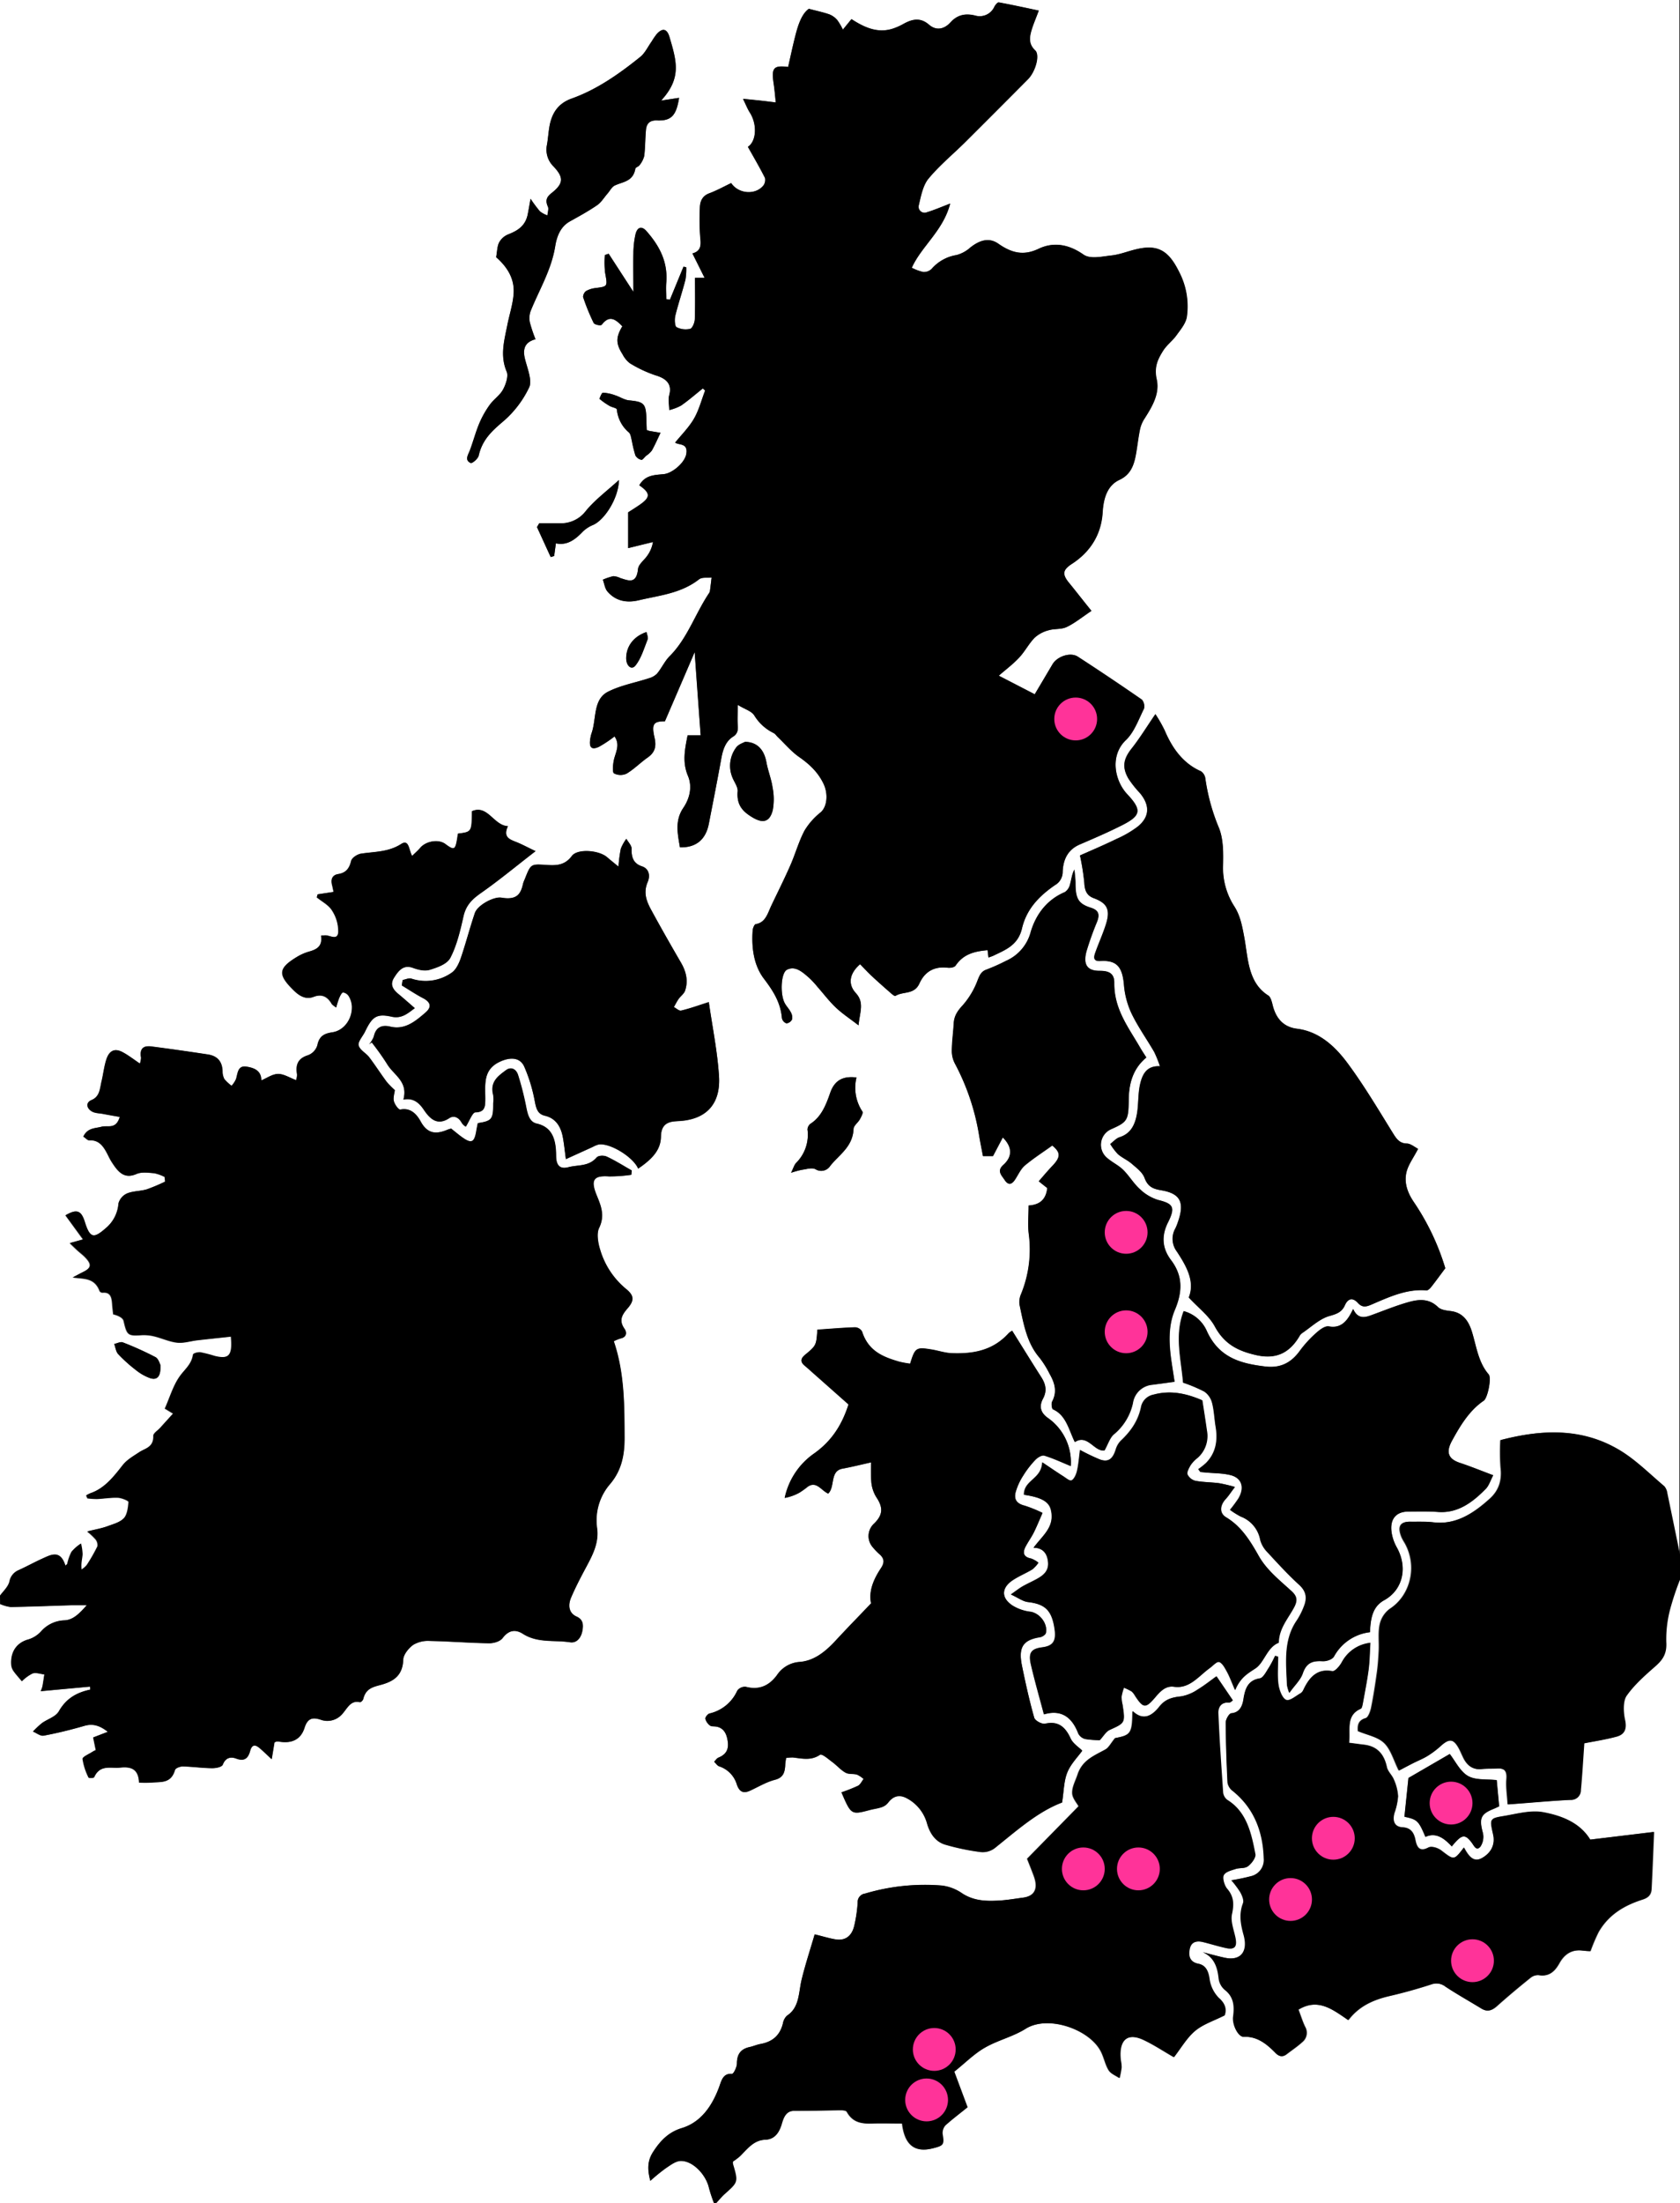 <svg xmlns="http://www.w3.org/2000/svg" viewBox="0 0 561.04 735.21"><rect x="0" y="0" width="561.04" height="735.21" fill="#333333" stroke="none"/><defs><style>.cls-1{fill:#fff;}.cls-2{fill:#f39;}</style></defs><title>literaturemap</title><g id="Слой_1" data-name="Слой 1"><path class="cls-1" d="M1241.13,700.19v208.1h-322c.94-1,1.81-2.09,2.82-3,4.5-4,4.51-4,2.75-10a2.85,2.85,0,0,1,0-.83,19.73,19.73,0,0,0,2.42-1.83c2.46-2.48,4.58-5.33,8.39-5.46,2.69-.1,4.46-1.82,5.41-5,.57-2,1.31-4.65,4.19-4.63,5.28,0,10.56-.16,15.84-.2.64,0,1.62.09,1.87.54,2,3.6,5,4,8.39,3.87s6.48,0,10.05,0c.85,7,4.06,9.89,10.36,8.25,3.26-.85,3.73-1.06,3.08-4.7a3.83,3.83,0,0,1,.91-2.87c2.41-2.19,5-4.13,7.43-6.09l-4.43-11.87c3.64-2.92,6.69-6,10.21-8,4.35-2.51,9.37-3.64,13.62-6.31,7.55-4.75,21.59.19,25.28,7.69,1,2,1.41,4.33,2.55,6.15.76,1.2,2.34,1.75,3.55,2.6a34.6,34.6,0,0,0,.66-3.49,11.44,11.44,0,0,0-.25-2.37c-.79-6.74,2.1-9.46,7.64-6.88,3.43,1.6,6.65,3.76,10.13,5.75,2.25-2.89,4.24-6.39,7-8.71s6.22-3.35,9.9-5.22c.72-1.91.36-3.85-2-5.88a11.26,11.26,0,0,1-3.07-6.38c-.41-2.84-1.48-4.53-3.79-5-2.77-.52-3.29-2.61-2.78-5s2.52-2.69,4.47-2.22c2.57.63,5.12,1.44,7.7,2,2.93.64,3.71-.48,3-3.71-.56-2.5-1.6-5.27-1.11-7.57.73-3.4.64-5.91-1.61-8.52-.89-1-1.62-3.55-1.11-4.49.64-1.19,2.59-1.6,4-2.09s3-.1,4.1-.91,2.66-2.87,2.45-4c-1.32-7.12-3-14.19-9.35-18.13a3.6,3.6,0,0,1-1.43-2.44c-.63-8.81-1.23-17.62-1.59-26.45-.1-2.22,1.15-3.8,3.55-3.59.56.05,1.17-.68,1.3-.76l-5.44-8c-1.76,1.26-3.94,3-6.28,4.42a14.39,14.39,0,0,1-5.45,2.25c-2.82.3-5.23.81-7.26,3.38-2.42,3.06-5.36,4.94-9,1.55-.07,7.39-.52,8-5.83,9-1.37,1.68-2.07,3.13-3.14,3.74-3.67,2.07-7.74,3.48-9.35,8.41-.66,2-1.85,4.12-1.79,6.14,0,1.71,1.56,3.37,2.11,4.45l-17.18,17.5c.89,2.28,1.6,4,2.26,5.82,1.52,4.16.28,6.64-3.61,7.18-2.82.39-5.64.89-8.47,1-4.16.22-8.24,0-12.06-2.5a15,15,0,0,0-6.7-2.54A69.91,69.91,0,0,0,969,805a2.86,2.86,0,0,0-2.49,3.08,47.35,47.35,0,0,1-1.07,7.39c-.77,3.68-3,5.38-6.29,4.86-2.08-.33-4.12-1-7-1.68-1.45,4.94-3.08,9.9-4.33,15-1.08,4.36-.65,9.37-4.93,12.14a4.7,4.7,0,0,0-1.35,2.61c-1.08,4.31-3.83,6.17-7.52,6.84-1.2.21-2.34.74-3.53,1-2.74.59-4.29,2.1-4.31,5.52,0,1.21-1.12,3.48-1.62,3.44-3.13-.25-3.56,2.41-4.39,4.6-2.47,6.49-6.24,11.64-12.44,13.52-4.22,1.28-7,4-9.46,7.82-1.86,2.87-2.06,5.68-1,9.75a65,65,0,0,1,5.12-4.17c1.58-1.05,3.34-2.42,5.05-2.46,4-.09,8.43,4.55,9.41,9a51.18,51.18,0,0,0,1.68,5.08H680.09V708.4a12.8,12.8,0,0,0,3.5,1c6.78-.11,13.55-.39,20.32-.59,1.4,0,2.8,0,5.1,0-2.65,3-4.7,5-7.61,5.06a10.79,10.79,0,0,0-7.63,3.65,9.63,9.63,0,0,1-4.12,2.67c-3.95,1-6.23,4.11-5.83,8.68a4.35,4.35,0,0,0,.82,2c.78,1.1,1.7,2.08,2.71,3.3a13.67,13.67,0,0,1,3.51-2.57c1.18-.44,2.68.16,4,.3-.21,1.33-.39,2.65-.64,4a10.75,10.75,0,0,1-.58,1.59l16.46-1.52.1,1c-4.31.93-7.94,2.74-10.5,7.22-1.1,1.92-3.81,2.64-5.71,4a31.86,31.86,0,0,0-2.94,2.77c1.2.49,2.5,1.58,3.6,1.37,4.58-.86,9.13-2,13.62-3.28,2.92-.85,5.23,0,7.78,2l-4.89,1.89.87,4.21a8,8,0,0,0-1,.5c-1.21.81-3.47,1.74-3.41,2.44a20.5,20.5,0,0,0,2,6.21c.11.26,1.7.23,1.85-.1,2-4.33,5.53-2.88,8.63-3.2,3.4-.34,6.2.17,6.38,5a41.37,41.37,0,0,0,4.19,0c3-.33,6.46.44,7.78-4.17.19-.68,1.75-1.24,2.66-1.22,3.27.07,6.54.54,9.82.58,1.2,0,3.17-.35,3.5-1.18,1-2.66,3-2.62,4.57-2,2.58.94,3.86,0,4.56-2.58.64-2.37,1.84-2.08,3.2-.93s2.42,2.22,4,3.68c.39-2.34.66-4,.92-5.56a2.91,2.91,0,0,1,.64-.3,3.08,3.08,0,0,1,.91,0c3.78.64,7.14-.3,8.5-4.62,1.09-3.45,3-3.44,5.36-2.71a6.48,6.48,0,0,0,7.08-1.71c1.78-1.85,2.84-4.88,6.06-4.11.3.07,1-.6,1.1-1.05.95-4,4-4.12,6.8-5,3.59-1.14,6.37-3,6.55-8.13.06-1.77,1.89-4,3.42-5a9.75,9.75,0,0,1,5.57-1.26c6.58.13,13.14.67,19.72.77,1.53,0,3.61-.56,4.51-1.75,2.09-2.76,4.4-2.91,6.77-1.4,5,3.17,10.49,2,15.75,2.82,2.1.33,3.6-1.31,4.07-3.73.42-2.14.31-3.83-2-4.87-2.59-1.17-2.82-3.83-1.74-6.33,1.49-3.47,3.24-6.8,5-10.1,2.16-4,4.34-8.11,3.66-13.07a18.51,18.51,0,0,1,4.39-14.74c3.75-4.48,4.81-9.6,4.79-15.3,0-10.87,0-21.78-3.6-32.31a14.78,14.78,0,0,1,2.31-.94c1.88-.4,2.21-1.83,1.26-3.22-1.92-2.84-.72-4.71,1-6.76,2.38-2.75,2.19-4.4-.58-6.62a26.69,26.69,0,0,1-8.54-13c-.71-2.23-1.24-5.4-.36-7.23,2-4.13.67-7.35-.79-10.9-2.13-5.18-1-6.71,4.11-6.35a50.55,50.55,0,0,0,7.45-.53l.13-1.44c-2.77-1.57-5.49-3.3-8.36-4.63-1-.44-2.75-.4-3.35.3-2.67,3.08-6.23,2.4-9.39,3.23-2.55.67-4.12-.16-4.15-3.83,0-4.95-1-9.5-6.5-10.72-2.65-.59-3.08-3.5-3.61-6.15a98.66,98.66,0,0,0-2.6-10.08c-.65-2.09-2.38-2.78-4-1.61-2.57,1.92-5.47,3.85-4.26,8.36a11.2,11.2,0,0,1,0,2.72c0,5.32-.44,5.87-5.16,6.61-.15.8-.35,1.67-.49,2.54-.63,3.84-1.6,4.38-4.48,2.37-1.24-.86-2.39-1.87-4-3.11.43,0,.32,0,.23,0a7.75,7.75,0,0,0-1.17.31c-3.6,1.52-6.72,1.86-9.18-2.63-1.38-2.51-3.46-4.68-6.79-4-.58.12-1.87-1.66-2.17-2.79s.2-2.6.32-3.7a26.72,26.72,0,0,1-2.75-2.8c-2-2.67-3.78-5.5-5.79-8.14-1.11-1.45-3.18-2.41-3.55-4-.3-1.21,1.38-3,2.14-4.57,2.42-5.05,3.9-6.1,8.95-5,3.44.76,5.55-1.31,7.67-2.84-1.92-1.67-3.69-3.25-5.51-4.75s-2.88-3.1-1.4-5.44,3.11-4.42,6.28-3.28c1.78.65,3.93,1.18,5.65.66,2.48-.75,5.75-1.83,6.86-4,2.14-4.12,3.29-9,4.35-13.71.89-4,3.14-5.95,6-8,5.88-4.12,11.47-8.75,18.1-13.88-2.62-1.25-4.6-2.32-6.66-3.13s-4.21-1.65-2.57-5.21c-4.79-.23-6.73-7.29-12-5-.07,6.9-.07,6.9-4.68,7.49-.08.52-.15,1.07-.24,1.62-.62,3.85-1,4-4,1.83-2.21-1.66-6.37-1-8.31,1.24-.81.94-1.74,1.75-2.76,2.76-1.11-1.87-1-5.72-3.64-4-4.29,2.75-8.88,2.54-13.43,3.24-1.21.19-3,1.33-3.28,2.41-.65,2.76-1.95,4-4.34,4.4-1.89.3-2.54,1.64-2,3.7.18.71.31,1.44.49,2.25l-5.34.81-.27,1c1.74,1.44,4,2.53,5.12,4.42a12.74,12.74,0,0,1,2.05,7.26c-.29,2.76-2.78,1-4.34,1-.38,0-.77,0-1.41.07.55,3.55-1.42,4.6-3.87,5.31a16.74,16.74,0,0,0-4,1.7c-6.46,3.87-6.67,5.95-1.3,11.24,1.94,1.92,4.14,3.17,6.68,2.2s4.49-.28,6,2.26c.29.5.88.77,1.52,1.31a31.42,31.42,0,0,1,1-3.17c.33-.72.85-1.83,1.33-1.86a2.61,2.61,0,0,1,1.93,1.29,7.35,7.35,0,0,1,1,3.15c.26,4.33-2.62,8.25-6.46,8.85-2.44.38-4.41,1-5.06,4.32a5.24,5.24,0,0,1-3.1,3.33c-3.23,1-4.31,3-3.67,6.49a7.15,7.15,0,0,1-.35,1.85c-2.09-.78-4.05-2.08-6-2.08s-3.73,1.37-5.63,2.15c0-3.25-2.32-4.18-5-4.59-2.85-.43-2.82,2.12-3.42,4.13a8.85,8.85,0,0,1-1.5,2.27,13.69,13.69,0,0,1-2.4-2.22,5.41,5.41,0,0,1-.62-2.61c-.15-3.64-2.13-5.22-5-5.65-6.31-1-12.62-1.87-19-2.68-2.34-.3-3.76.7-3.2,3.75a6.8,6.8,0,0,1-.39,2c-2-1.36-3.77-2.69-5.63-3.73-2.68-1.5-4.56-.76-5.57,2.35-.75,2.33-1,4.86-1.59,7.27s-.55,5.08-3.35,6.26c-2.1.89-1.58,2.79.09,3.78,1.09.65,2.51.61,3.78.85,1.8.35,3.6.66,5.55,1-1.27,4.35-4.09,2.76-6.15,3.3s-4.66.32-6,3.26c.79.53,1.4,1.3,2,1.26,3.76-.23,5.16,2.81,6.65,5.78a17.15,17.15,0,0,0,1,1.72c2,3.07,4.05,5.48,8.05,3.74,1.78-.77,4-.43,6-.27a13.56,13.56,0,0,1,3.44,1.24l.16,1.56a59.46,59.46,0,0,1-6.15,2.59c-2.14.64-4.48.52-6.54,1.35a5.14,5.14,0,0,0-2.88,3.31,11.85,11.85,0,0,1-4.26,8.29c-4,3.52-5.32,3.42-7-2.06-1.19-3.83-2.68-4.43-6.45-2.23l5.86,8.07-4.45,1.23c1.17,1.11,1.89,1.83,2.64,2.51s1.64,1.34,2.39,2.1c2.42,2.46,2.24,3.64-.68,5.08-1.13.56-2.24,1.17-3.36,1.76,3.53.59,7.28-.1,9,4.56a1.21,1.21,0,0,0,1.06.53c2.85-.26,3,2,3.15,4.2.08,1,.21,2,.32,3,1.55.4,3.22,1.1,3.48,2.21,1.07,4.68,1.42,5.08,5.77,4.77a14.57,14.57,0,0,1,4.41.38c2.59.62,5.11,1.82,7.72,2.11,2.17.24,4.42-.52,6.64-.78,3.76-.44,7.53-.82,11.28-1.23.6,6.33-.7,7.68-5.52,6.5a47.44,47.44,0,0,0-4.72-1.22c-.8-.12-2.36.29-2.41.67-.47,3.3-2.76,4.93-4.42,7.26-2.21,3.1-3.35,7.16-5,10.79l2.74,1.68-4.34,4.79c-.78.86-2.26,1.76-2.23,2.59.14,3.93-2.75,4.15-4.76,5.53s-4,2.44-5.46,4.25c-3.11,4-6.16,7.86-10.87,9.45a10.86,10.86,0,0,0-1.36.69l.46,1a28.83,28.83,0,0,0,3.21.21c2.33-.11,4.66-.52,7-.42,1.24.06,3.52,1,3.49,1.4-.15,1.88-.45,4.25-1.55,5.41-1.38,1.44-3.56,2-5.47,2.7s-4.16,1.1-6.78,1.76a20.61,20.61,0,0,1,2.82,2.64,3,3,0,0,1,.6,2.29,56.86,56.86,0,0,1-3.56,6.22,8.15,8.15,0,0,1-1.84,1.6c-.27-2,.22-3.53.32-5.06a17,17,0,0,0-.52-3.63,14.54,14.54,0,0,0-3.07,2.7,17,17,0,0,0-1.43,4.1l-.69.58c-1.72-5.39-4.69-3.71-7.5-2.45s-5.37,2.7-8.1,3.93a5,5,0,0,0-3,3.79c-.49,1.82-2.14,3.24-3.28,4.84V173.08h561V692q-2.1-10.28-4.23-20.55a4.57,4.57,0,0,0-1-2.36c-4.85-4.09-9.46-8.74-14.76-11.95-12.67-7.67-26.2-7-39.84-3.45a73.51,73.51,0,0,0,.07,9.14c.54,4.31-.63,7.67-3.51,10.3-5.51,5-11.44,8.89-19,8-2.52-.29-5.07-.16-7.61-.21-3.42-.08-4.4,1.56-3,5.08a15.45,15.45,0,0,0,1.09,2c4.36,7.71,2,17.51-5,22a8.91,8.91,0,0,0-3.32,5.15c-.6,2.77-.19,5.8-.32,8.72-.12,2.47-.29,5-.63,7.41-.54,3.91-1.14,7.81-1.92,11.67-.26,1.29-1,3.25-1.79,3.49-2.57.72-2.8,2.46-2.63,4.37,3.14,1.34,6.56,1.87,8.78,4s3.17,5.79,4.86,9.15c1.41-.74,3-1.61,4.67-2.44s3.37-1.51,4.94-2.49a29.74,29.74,0,0,0,4.27-3.28c3-2.74,4.55-2.46,6.46,1.34.35.7.64,1.43,1,2.14,1.3,2.93,3.26,4.53,6.33,4.19,1.71-.19,3.45-.08,5.17-.18,2.24-.11,3.37.59,3.12,3.54-.23,2.6.22,5.27.4,8.44,7.35-.55,14.1-1.18,20.87-1.51a3.24,3.24,0,0,0,3.46-3.31c.49-5.25.78-10.53,1.14-15.57,3.29-.65,7.11-1.2,10.81-2.23,2.37-.65,3.54-2.25,2.8-5.59-.57-2.55-.72-6.28.53-8.06,2.71-3.84,6.32-6.94,9.79-10,2.41-2.13,3.68-4.18,3.43-8a39.09,39.09,0,0,1,1.33-11A97.77,97.77,0,0,1,1241.13,700.19ZM1044.59,376.94c-2.74-3.38-5.17-6.37-7.6-9.38s-1.88-4.36,1-6.27c5.85-3.8,9.8-9.44,10.27-17.23.3-4.88,1.66-9,5.65-10.83,3.68-1.72,4.81-4.82,5.48-8.57.47-2.67.76-5.39,1.29-8a10.61,10.61,0,0,1,1.38-3.56c2.58-4.05,5.36-8.47,4.25-13.39-.94-4.15.41-6.8,2.17-9.59,1.22-1.91,3.11-3.27,4.43-5.11s3.1-3.92,3.46-6.14a24.89,24.89,0,0,0-2.63-15.13c-3.61-7.28-7.31-9.17-14.55-7.38-2.67.66-5.29,1.73-8,2-3.13.33-7,1.31-9.33-.29-5-3.51-10.07-4.28-15-1.93-5.11,2.43-9.09,1.36-13.41-1.68-3.19-2.25-6.37-1.12-9.34,1.22a11.27,11.27,0,0,1-4.68,2.55,13.85,13.85,0,0,0-8.26,4.6,3.7,3.7,0,0,1-2.85,1.05,15.9,15.9,0,0,1-3.8-1.42c3.26-7.21,10.48-12.33,12.82-21.41-2.82,1.07-5.24,2.13-7.72,2.88a2,2,0,0,1-2.73-2.45c.7-3.06,1.41-6.59,3.22-8.76,3.71-4.47,8.19-8.14,12.3-12.21q10.49-10.43,20.9-20.93c2.57-2.6,4.06-8.11,2.42-9.66-2.33-2.18-1.89-4.54-1.11-7.09.56-1.79,1.3-3.51,2.31-6.19-4.69-1-9-1.94-13.33-2.73-.42-.08-1.12.78-1.45,1.37a5.4,5.4,0,0,1-6.53,3c-3-.69-5.75-.37-8.14,2.27-2.09,2.3-4.77,2.91-7.2.81-3-2.59-5.75-1.84-8.69-.19a20,20,0,0,1-3.39,1.49c-5.14,1.67-9.63-.46-13.82-3.17L961.55,183a19.35,19.35,0,0,0-1.84-3.15,6.71,6.71,0,0,0-2.57-1.9c-2-.72-4.11-1.15-6.95-1.9-2.25,1.54-3.49,5-4.43,8.66s-1.68,7.19-2.49,10.74c-4.9-.6-5.62.31-4.83,5.55.3,2,.46,4,.71,6.3-1.79-.22-3.37-.43-4.95-.6s-3.35-.35-6-.61c1,2,1.49,3.34,2.24,4.51,2.65,4.13,2.17,9.73-.61,11.5,1.93,3.45,3.94,6.86,5.73,10.41a3.24,3.24,0,0,1-.63,2.61c-2.75,3.19-8.32,2.65-10.68-.92-2.41,1.15-4.79,2.48-7.28,3.4-2.19.82-3.12,2.46-3.18,4.8A75.84,75.84,0,0,0,914,252.6c.28,2.55.09,4.32-2.63,5.06l4.06,8.15H912.2c0,4.75.1,9.3-.07,13.84,0,1.14-.84,3-1.55,3.18a6.53,6.53,0,0,1-4.55-.57c-.59-.33-.7-2.64-.4-3.86,1-4,2.33-8,3.38-12a22.19,22.19,0,0,0,.27-4.11l-.91-.23q-2.28,5.52-4.55,11.05l-1.22-.21c0-1.82-.13-3.65,0-5.44.6-7.14-2.42-12.49-6.62-17.26-1.61-1.82-3-1.3-3.63,1a29.5,29.5,0,0,0-.72,6.38c-.11,4,0,8,0,12.92l-8.27-12.74-1.27.45a32,32,0,0,0,.06,5.71c.87,4.81,1,4.75-3.14,5.29a8.29,8.29,0,0,0-3.18,1,2.59,2.59,0,0,0-1,2,69,69,0,0,0,3.53,8.65c.31.62,2.38,1,2.7.59,2.64-3.45,4.71-1.69,6.87.53-2.19,3.69-2.2,5.77.08,9.35a8.78,8.78,0,0,0,2.47,3,41.67,41.67,0,0,0,8.52,4c4,1.17,5.51,3.17,4.6,6.6-.41,1.52,0,3.3,0,5a16.36,16.36,0,0,0,3.94-1.49c2.51-1.75,4.86-3.8,7.28-5.73l.75.73c-1.22,3.17-2.1,6.59-3.76,9.44s-4.18,5.36-6.25,7.91c1.29.92,4.32.07,3.74,3.72-.47,3-4.69,6.5-7.45,6.8-3,.32-6.28.2-8.25,3.73,3.76,2.62,3.77,4,.15,6.5-1.26.88-2.57,1.68-3.88,2.53V356l8.29-2.05a10.74,10.74,0,0,1-1.87,4.53c-1,1.54-3,2.89-3.12,4.51-.54,5.16-3.21,3.83-5.9,3a6.18,6.18,0,0,0-2.33-.64,20.08,20.08,0,0,0-3.51,1.17c.48,1.31.67,2.92,1.48,3.88,2.87,3.39,6.71,3.86,10.46,3,6.89-1.62,14.09-2.22,20.19-7,1-.8,2.77-.42,4.18-.59-.18,1.5-.34,3-.56,4.51a2.27,2.27,0,0,1-.43.9c-4.53,6.79-7.2,15-13,20.81-1.64,1.63-2.69,4-4.21,5.82a6,6,0,0,1-2.74,1.57c-4.56,1.5-9.37,2.33-13.65,4.49-5.1,2.58-3.8,9.17-5.51,13.9a11.45,11.45,0,0,0-.39,1.66c-.52,3,.36,4,2.9,2.81a40.51,40.51,0,0,0,5.18-3.45c2,2.91.24,5.45-.27,8.1-.28,1.41-.46,3.91.08,4.22a4.7,4.7,0,0,0,4.21.09c2.49-1.46,4.62-3.66,7-5.34s3.05-3.53,2.31-6.76c-1-4.53-.23-5.38,3.49-5.36l9.94-23.09c.68,9.36,1.35,18.45,2,27.78h-4.36c-.94,4.71-1.8,9,.11,13.51,1.54,3.63.58,7.56-1.52,10.66-2.94,4.32-1.9,8.7-1.15,13.2,5.38.13,8.62-2.57,9.66-7.92,1.41-7.22,2.83-14.43,4.14-21.67.54-3,1.43-5.74,3.91-7.32,1.47-.93,1.76-2.13,1.59-3.89-.18-1.91,0-3.87,0-6.74,2.51,1.53,4.62,2.07,5.53,3.53a15.52,15.52,0,0,0,6.48,5.88c.52.26.9.88,1.36,1.32,2.35,2.24,4.5,4.82,7.09,6.63,3.35,2.34,6.25,4.95,8.16,8.9,1.7,3.51,1.2,7.75-.9,9.58a22.76,22.76,0,0,0-5.4,6.09c-1.94,3.65-3.07,7.81-4.76,11.64-2,4.57-4.24,9-6.38,13.5-1.22,2.57-1.93,5.62-5.19,6.1-.42.06-.95,1.33-1,2.08-.43,5.87.41,11.77,3.77,16.15,3.08,4,5.57,7.84,6,13.16a2.37,2.37,0,0,0,1.5,1.72,2.33,2.33,0,0,0,1.87-1.3,3.41,3.41,0,0,0-.41-2.4c-.55-1.07-1.44-1.92-2-3-1.62-2.9-1.35-10.18.75-11.21,2.84-1.39,5.2.86,7.37,2.72a31,31,0,0,1,2.85,3.08c2,2.27,3.86,4.73,6,6.77s4.67,3.67,7.65,6c.4-4.43,2-7.54-.92-10.78-2.81-3.07-2-6.68,1.45-9.61,1.27,1.3,2.49,2.63,3.79,3.85,2.13,2,4.31,3.91,6.5,5.82.46.4,1.25,1.07,1.53.89,2.58-1.6,6.27-.29,8-4.17,1.93-4.25,5.26-5.71,9.43-5.22.88.11,2.22-.09,2.66-.74,2.69-3.94,6.48-4.74,10.66-5.12.09.8.19,1.57.3,2.45.74-.27,1.23-.41,1.69-.63,4-1.95,8.17-3.44,9.5-9.1,1.58-6.7,6.07-11,11-14.42A5.06,5.06,0,0,0,1035,464c.17-4.39,1.93-7.49,5.71-9.12,4.82-2.07,9.65-4.14,14.34-6.53,6.19-3.16,6.38-5.05,1.46-10.3-4-4.26-6-12.69-.35-18.05,2.7-2.57,4.19-6.81,6-10.44a3.49,3.49,0,0,0-.69-3q-10.6-7.35-21.41-14.35c-2.45-1.6-6.89-.12-8.46,2.55-2,3.39-4,6.77-5.93,10l-12-6.2c2.26-2,4.68-3.75,6.76-6,1.91-2,3.26-4.7,5.2-6.67a11,11,0,0,1,4.7-2.5c1.94-.59,4.18-.22,6-1.08C1039,381.07,1041.38,379.08,1044.59,376.94Zm-83.5,394.28c3.26,7.55,3.26,7.55,9.6,5.91,1.28-.33,2.61-.48,3.86-.92a4.61,4.61,0,0,0,2.11-1.46c1.78-2.38,3.88-2.79,6.27-1.5a13.58,13.58,0,0,1,6.74,8.39c1,3.53,2.94,6.14,6.05,7.07a77.17,77.17,0,0,0,11.88,2.48,6.67,6.67,0,0,0,4.66-1.29c7.34-5.85,14.39-12.19,22.52-15.24.58-3.67.58-7.12,1.73-10s3.47-5.14,5-7.28c-1.21-1.23-3.08-2.34-3.88-4.08-1.88-4.11-4.33-5.85-8.51-4.93-1.11.24-3.35-.95-3.65-2-1.62-5.71-2.91-11.55-4.1-17.39-1.25-6.2.41-8.59,6.05-9.48.72-.12,1.82-.8,1.95-1.42.67-3.21-2.15-6.64-5.17-7.07a14.71,14.71,0,0,1-5.87-2c-3.93-2.57-3.87-6,0-8.56,2.09-1.38,4.42-2.31,6.55-3.61a10.65,10.65,0,0,0,2-2.2,9.07,9.07,0,0,0-2.39-1.37c-2.56-.49-3.09-1.88-1.76-4.27.85-1.54,1.87-3,2.66-4.55,1-2.09,1.91-4.28,2.85-6.42a43.92,43.92,0,0,0-6-2.43c-2.3-.56-3.66-1.82-3-4.41a20.47,20.47,0,0,1,2.56-5.63,31.4,31.4,0,0,1,4.07-5.26c.77-.8,2.16-1.64,3-1.39,3,.91,5.9,2.29,8.8,3.47a18,18,0,0,0-7.74-16.11c-2.29-1.68-2.89-3.84-1.52-6.39s.87-4.88-.61-7.19c-3.25-5.08-6.41-10.22-9.69-15.45a6,6,0,0,0-1.2.83c-5.31,5.89-12,6.92-19,6.66-2.3-.09-4.58-.9-6.88-1.26-5-.8-5.35-.57-7,4.76a33.59,33.59,0,0,1-3.58-.65c-5.3-1.55-10.36-3.44-12.47-10.09a2.88,2.88,0,0,0-2.35-1.4c-4.22.14-8.43.51-12.58.79-.36,5.28-.37,5.27-4.14,8.42-1.3,1.08-1.72,2.22-.17,3.52s3,2.67,4.55,4l10.16,9c-2.34,7.36-6,12.53-11.54,16.42A24.07,24.07,0,0,0,942.14,673a16.21,16.21,0,0,0,4.92-1.75,29.17,29.17,0,0,0,2.79-2c2.91-2,4.52,1.32,6.83,2.31,2.35-2.28.49-7.54,4.75-8.32,3.17-.59,6.31-1.38,9.58-2.1a54.15,54.15,0,0,0,.07,6.66,11.5,11.5,0,0,0,1.6,4.86c2.36,3.48,2.31,5.91-.64,8.86a5.64,5.64,0,0,0-.44,8,20.4,20.4,0,0,0,2.24,2.31c1.57,1.4,1.7,2.73.44,4.62-2.4,3.62-4.16,7.57-3.3,11.75-4.12,4.32-8,8.29-11.8,12.39-3.44,3.72-7.22,6.81-12.12,7.16a9.89,9.89,0,0,0-7.53,4.43c-2.75,3.7-6.13,5-10.35,3.87a3.15,3.15,0,0,0-2.88,1.28,13.47,13.47,0,0,1-9.26,7.62c-.59.14-1.48,1.26-1.4,1.75a4.22,4.22,0,0,0,1.51,2.23c.42.37,1.17.28,1.77.34,2.9.28,3.91,2.45,4.24,5.3s-1,4.22-3.13,5.1c-.56.22-1,.9-1.45,1.37.56.52,1,1.3,1.67,1.53a9.12,9.12,0,0,1,5.89,6c.91,2.73,2.36,3.08,4.5,2.1,2.71-1.25,5.36-2.87,8.19-3.59s3.38-2.4,3.49-5c0-.75.18-1.49.29-2.29a13,13,0,0,1,2.29-.17c3,.33,6,1.15,9-.88.7-.48,2.77,1.41,4.11,2.38,1.52,1.11,2.82,2.66,4.42,3.55,1.11.62,2.6.3,3.87.67a8.76,8.76,0,0,1,2.18,1.46c-.6.78-1.08,1.86-1.84,2.26A54.81,54.81,0,0,1,961.09,771.22Zm79.66-312.66a82.41,82.41,0,0,1,1.42,9.1c.11,2.64.85,4.27,3.13,5.12,4.71,1.76,5.68,4,3.93,9.22-1,3.08-2.35,6-3.44,9.1-.62,1.73-.41,2.78,1.7,2.66,5.54-.31,7.4,2,7.92,8a27.75,27.75,0,0,0,2.55,9.56c2.17,4.48,5.07,8.51,7.55,12.8a36.81,36.81,0,0,1,1.91,4.77c-4.42-.27-5.87,2.69-6.62,6-.65,2.82-.53,5.85-.89,8.77-.51,4.17-1.85,7.63-6,8.92-1.12.36-2.06,1.48-3.08,2.26a20,20,0,0,0,2.56,3.38c1.43,1.24,3.22,2,4.64,3.22,1.59,1.38,3.55,2.81,4.26,4.73,1.15,3.13,3.11,3.68,5.63,4.11,6.43,1.1,7.86,4.1,5.4,10.91a14.54,14.54,0,0,1-.77,1.86,7,7,0,0,0,.5,7.64c3.28,5,6.12,10.05,4,15.37,3.31,3.58,6.79,6.12,8.72,9.7,3.26,6,7.9,8.15,13.62,9.48,6.33,1.48,11.08-.28,14.62-6.29a3,3,0,0,1,.86-1c3-2,5.82-4.77,9.07-5.7,2.35-.68,4.17-1.2,5.24-3.62,1.17-2.64,2.79-2.45,4.35-.76s2.79,1.28,4.42.58c6-2.55,11.86-5.34,18.47-4.78.5,0,1.16-.6,1.56-1.11,1.55-2,3-4,4.73-6.28a80.84,80.84,0,0,0-10.38-21.89c-2.08-3-3.48-6.46-2.59-10.16.63-2.59,2.36-4.84,3.88-7.8-1.17-.58-2.47-1.73-3.78-1.76-2.4-.06-3.42-1.53-4.65-3.52-4.91-7.92-9.7-16-15.2-23.4-4.29-5.77-9.61-10.49-16.78-11.38-4.29-.53-7-3.18-8.15-7.87-.28-1.16-.67-2.72-1.45-3.22-6.91-4.34-6.74-12.55-8.06-19.57-.68-3.63-1.31-7-3.18-10a23.73,23.73,0,0,1-3.89-13.63c.13-4.25.14-9-1.35-12.72a66.63,66.63,0,0,1-4.55-16.48,3.47,3.47,0,0,0-1.41-2.41c-5.87-2.57-9.53-7.46-12.16-13.65a46.49,46.49,0,0,0-3.1-5.44c-2.76,4-5.14,7.94-7.92,11.45s-3.3,6.21-1.09,10.06a35.38,35.38,0,0,0,3.82,4.81c3.43,4.1,3.3,8-.76,11.25a35,35,0,0,1-7,4.06C1048.75,455.1,1044.4,456.94,1040.75,458.56ZM1211.16,787c-3.46-5.69-9.52-8-15.52-9.16-4.27-.84-9,.53-13.4,1.26-4.63.76-4.61.94-3.45,6.07.74,3.29-.54,6-3.55,7.82-2.63,1.57-4.19,0-5.56-2.25l-.67-1.15c-3.35,4.39-3.28,4.27-7.54,1-1.16-.88-3.24-1.56-4.33-1-2.79,1.47-3.82.09-4.32-2.49s-1.67-4.11-4.3-4.25-3.47-1.94-2.71-4.77a21.13,21.13,0,0,0,1.21-5.6,16,16,0,0,0-1.41-5.55c-.58-1.49-2-2.65-2.33-4.16-1-4.66-3.53-7-7.62-7.48-1.59-.19-3.17-.41-5-.65.53-4.2-1.22-9.15,3.93-11.38.37-.15.54-1.12.66-1.74.68-3.78,1.44-7.54,1.94-11.35.37-2.86.39-5.77.58-8.89a12.23,12.23,0,0,0-9.52,6.45c-.73,1.31-2.31,3.17-3.24,3-4.84-.92-7.48,1.85-9.53,6.1a2.84,2.84,0,0,1-1,1.27c-1.62.89-3.6,2.69-4.85,2.21s-2.29-3.21-2.55-5.1c-.42-3-.11-6.18-.11-9.28l-1-.32a39.5,39.5,0,0,1-2,3.81c-.93,1.39-1.94,3.54-3.13,3.72-3.84.62-4.86,3.24-5.43,6.95-.36,2.32-1.32,4.47-4.1,4.69-.69.06-1.8,1.93-1.8,3,0,6.71.26,13.42.59,20.12a4.45,4.45,0,0,0,1.65,2.75c7,5.53,10.28,13.22,10.56,22.63a5.55,5.55,0,0,1-3.9,5.84,70.4,70.4,0,0,1-6.94,1.47,32.72,32.72,0,0,1,3,4c.58,1,1.27,2.69.93,3.6-1.4,3.64-.85,7,.16,10.58,1.61,5.75-1.08,8.82-6.37,7.66-2.44-.53-4.86-1.21-7.28-1.83,3.7,1.6,4.94,4.77,5.35,8.85a5.92,5.92,0,0,0,2,3.7c3,2.29,3.32,5.28,2.82,8.92-.39,2.77,1.73,6.83,3.47,6.76,4.35-.19,7.57,2.2,10.53,5.27,1.22,1.27,2.35,1.62,3.76.54,1.75-1.35,3.59-2.56,5.23-4.06a4,4,0,0,0,.92-5.15c-.84-1.75-1.42-3.65-2.19-5.68,6.61-4,11.5,0,16.67,3.49,3.54-4.67,8.35-6.76,13.63-8q7.13-1.65,14.13-3.93a5,5,0,0,1,4.78.81c3.93,2.58,8,4.86,12,7.31,1.86,1.14,3.33.65,5-.79,3.7-3.31,7.5-6.48,11.35-9.57a3.94,3.94,0,0,1,2.84-.81c3.19.5,5.15-1.16,6.73-4,1.76-3.18,4.35-4.65,7.73-4.22,1,.12,1.94.15,2.65.2a58.38,58.38,0,0,1,2.72-6.4c3.47-6,8.81-8.94,14.67-10.82,1.84-.59,2.91-1.53,3-3.56.33-6.39.56-12.77.83-19ZM1062.91,526c-.76-1.2-1.44-2.19-2-3.23-3.87-6.72-8.78-12.87-8.67-21.67,0-3.48-2.26-4-4.9-4-4.1,0-5.58-2.07-4.38-6.53a101.71,101.71,0,0,1,3.5-9.79c1-2.52.55-3.91-2-4.73-4.26-1.34-5.15-3.07-5.17-8.24,0-1.5-.23-3-.36-4.51-.88,1.69-1,3.4-1.47,5a4.19,4.19,0,0,1-1.67,2.5c-5.7,2.41-9.54,7-11.42,13.26a14.58,14.58,0,0,1-8.27,9.71,62.43,62.43,0,0,1-6.49,2.9c-1.76.6-2.31,1.79-3,3.6a26.82,26.82,0,0,1-4.91,8.26c-1.71,1.85-2.93,3.51-3.07,6.18-.17,3.07-.59,6.12-.63,9.19a9,9,0,0,0,1,4.09,77.09,77.09,0,0,1,8.07,23.77c.39,2.41.89,4.8,1.33,7.17h3.33l3.28-6.23c3.27,3.21,3.28,6.43.24,9.12-2.35,2.08-.66,3.51.39,5.08,1.31,2,2.47,1.43,3.58-.32,1-1.56,1.83-3.41,3.15-4.52,2.87-2.4,6-4.4,9.16-6.67,2.86,2.33,2.92,3.88,0,6.86-1.54,1.58-3,3.32-4.5,5.09l2.84,2.26c-.47,4.31-3,5.61-6.23,5.82,0,3.4-.32,6.51.06,9.51a39.28,39.28,0,0,1-2.56,20,6.69,6.69,0,0,0-.53,3.58c1.35,6.33,2.4,12.81,6.74,17.78a32.6,32.6,0,0,1,3.3,5.3c1.66,2.91,2.65,5.87.85,9.26-.33.63-.1,2.43.25,2.58,4.44,1.95,5.3,6.88,7.33,10.94,4.22-2.85,6.54,3.37,9.91,2.76,1.14-2,1.76-4.16,3.07-5.31a18.67,18.67,0,0,0,6.4-10.45,7.16,7.16,0,0,1,6.51-6.14c2.39-.31,4.78-.64,7.41-1-.35-2.27-.69-4.39-1-6.51-.86-5.92-1.22-12,1.09-17.46,2.57-6.08,2.72-11.36-1.28-16.64-2.91-3.84-3.32-8-1-12.6,2.54-5.08,1.71-6.22-3.29-7.45a15.41,15.41,0,0,1-6.14-3.66c-2.06-1.85-3.56-4.47-5.56-6.42-1.67-1.62-3.84-2.57-5.56-4.14a5.68,5.68,0,0,1,1.42-9.35c5.55-2.44,5.92-3,6-9.67C1057.06,534.64,1058.43,529.69,1062.91,526ZM814.56,500.12l-.28,1.86c2.37,1.43,4.69,3,7.12,4.26s3,2.9.81,4.77c-3.44,3-6.93,5.91-11.85,4.71-2.33-.56-4.7-.14-5.44,3.34a9.21,9.21,0,0,1-1.57,2.58l.86-.67a86.22,86.22,0,0,1,5.11,7.17c2.17,3.75,7.16,5.79,5.49,11.93,3.22-.62,5.16.94,6.8,3.38,2.17,3.23,4.6,5.36,8.48,2.84,1.47-1,3.11-.42,4.18,1.51a4,4,0,0,0,1.38,1.31c1.24-1.94,2.21-4.75,3.22-4.78,3.28-.07,3.28-2.08,3.28-4.68,0-4.71-.72-9.44,4.59-12.08,3.09-1.54,6.89-2,8.44,1.54a52.59,52.59,0,0,1,3.5,11.5c.47,2.54,1,4.29,3.39,4.85,3.52.81,5.34,3.5,6,7.26.38,2.09.59,4.22,1,7.22l8.94-4.06a8.57,8.57,0,0,1,2-.82c3.77-.61,11.57,4.19,13.19,8.05,5.17-3.5,7.54-6.53,7.61-10.67.07-3.57,1.74-4.84,4.53-5.1,1.11-.1,2.23-.13,3.34-.28,7.78-1.06,12.09-6,11.52-14.85-.53-8.21-2.2-16.32-3.4-24.66-3.39,1.08-6.28,2.12-9.23,2.83-.7.17-1.62-.75-2.44-1.18.54-.92,1-1.89,1.62-2.76s1.78-1.68,2.13-2.74c1.11-3.34.31-6.42-1.4-9.36-3.38-5.81-6.72-11.66-9.94-17.59-1.54-2.82-2.68-5.73-1.16-9.27.88-2.06.53-4.43-1.92-5.24-2.72-.9-3.55-2.85-3.45-5.9,0-1.07-1.13-2.19-1.75-3.28a14.39,14.39,0,0,0-1.84,3.28,46.82,46.82,0,0,0-.79,6c-1.75-1.45-2.81-2.31-3.85-3.19-2.72-2.3-9.83-2.88-11.72-.37-2.45,3.24-5.4,3.16-8.57,3-5.11-.35-5.11-.35-7.16,4.77a9.34,9.34,0,0,0-.59,1.57c-.82,3.89-2.53,5.35-7.21,4.58-2.57-.42-8,2.52-8.87,5.15-1.66,5-3,10.12-4.71,15.09-.62,1.79-1.62,3.87-3,4.78a15.09,15.09,0,0,1-13.47,2C816.62,499.38,815.54,500,814.56,500.12Zm323,217.66c.24-4.44.73-8.46,4.77-10.71,6.28-3.49,7.92-11.05,4.13-17.72a14.82,14.82,0,0,1-1.59-4.38c-.88-4.7,1.18-7.45,5.5-7.47,3.35,0,6.71-.11,10,.13,6.51.46,11.42-3.16,15.9-7.75,1-1,1.52-2.74,2.45-4.5-4.1-1.54-7.6-3-11.17-4.15-3.83-1.29-4.7-3.52-2.61-7.35,2.82-5.16,5.84-10.13,10.61-13.38,1.31-.89,2.7-7.58,1.66-8.78-3.47-4-4.09-9.31-5.59-14.2-1.2-3.9-3.23-6.44-7.07-6.92-1.48-.19-3.27-.38-4.31-1.38-3-2.92-6.44-2.55-9.75-1.63-4.31,1.2-8.49,2.95-12.73,4.47-2.25.81-4.36,1-5.81-2.17-1.82,3.86-3.86,6.59-8.11,5.81-1.3-.23-3.06,1.13-4.28,2.23a38.26,38.26,0,0,0-5.42,5.93c-3,4.15-6.65,5.8-11.46,5.24-8.16-1-15.62-2.82-19.73-12.14a11.76,11.76,0,0,0-7.61-6.35c-3.13,8.07-.84,16-.21,23.87a49.82,49.82,0,0,1,7.12,3,6.58,6.58,0,0,1,2.57,3.75c.68,2.58.75,5.36,1.2,8,.79,4.7,0,8.84-3.28,12.12a27.41,27.41,0,0,1-2.53,2c.22.31.45.62.67.94l1.74.16c2.82.28,5.71.2,8.44.91,3.75,1,4.68,4.23,2.52,7.82a45.52,45.52,0,0,1-2.78,3.75,26.33,26.33,0,0,0,3.6,2.25,10.34,10.34,0,0,1,6.51,7.86,9.31,9.31,0,0,0,2.3,3.94c3.48,3.78,7,7.61,10.71,11,2.36,2.15,2.68,4.39,1.57,7.17a23.92,23.92,0,0,1-2.41,4.73c-4.48,6.57-3.53,14.13-3.24,21.57a13.79,13.79,0,0,0,.75,2.55c1.79-2.52,3.75-4.29,4.51-6.56,1.31-3.86,3.63-4.16,6.68-4,1.25,0,3.12-.53,3.71-1.56A15.8,15.8,0,0,1,1137.6,717.78ZM1025.24,689.6c3.24,0,4.58,2,4.81,4.87s-1.57,4.28-3.54,5.4c-1.62.92-3.33,1.67-5,2.6-1.11.64-2.13,1.46-3.89,2.69,2.4,1.1,4,2.32,5.66,2.52,5.81.7,8,2.78,8.94,9,.58,4-.5,5.65-4.12,6.12s-4.71,1.77-3.77,5.82c1.27,5.47,2.82,10.84,4.33,16.54,5.44-1.57,9.24.57,11.46,6.39a3.6,3.6,0,0,0,2.32,1.85,30.24,30.24,0,0,0,4.85.37c1.19-1.27,2.08-2.87,3.33-3.43,5.11-2.31,5.2-2.3,4.28-8.39a11.32,11.32,0,0,1-.38-2.67,16,16,0,0,1,.82-3,18.77,18.77,0,0,1,2.59,1.26,5.63,5.63,0,0,1,1.19,1.53c2.75,4.12,3.45,4.21,6.71.36,1.74-2.05,3.5-3.85,6.26-3.46,5.16.75,8.2-3.58,11.93-6.26,1-.76,2.33-2.26,3.13-2,1.08.35,1.93,2,2.62,3.25.92,1.68,1.58,3.53,2.7,6.1,1.76-4.23,4.2-5.51,6.78-7.22,2.93-1.94,3.87-7.08,7.77-8.56.09-5,3.26-8.2,5.27-12.1,1.06-2.06.89-3.44-1-5.14-3.91-3.59-8.31-7.06-10.93-11.7-3-5.27-5.86-9.92-10.89-12.92-2.41-1.44-2.11-4.09-.08-6.19.92-1,1.66-2.14,3-3.94a51.79,51.79,0,0,0-5.26-1.25c-2.61-.34-5.27-.31-7.86-.79a4.05,4.05,0,0,1-2.72-2.15c-.29-.77.52-2.25,1.12-3.21a11.3,11.3,0,0,1,2.23-2.3,9.68,9.68,0,0,0,3.13-9.07c-.48-3.46-1-6.91-1.53-10.14-5.34-2.33-10.65-3.42-16.2-1.91a5.26,5.26,0,0,0-4.24,4.29c-1,4.65-3.52,8.09-6.72,11.09a7.14,7.14,0,0,0-1.72,3c-1,3.15-2.49,4.29-5.31,3.27a70.51,70.51,0,0,1-6.61-3.17c-.34,2.59-.48,4.84-1,7-.27,1.19-.94,2.69-1.8,3.14-.62.33-1.9-.78-2.82-1.37-2.11-1.35-4.18-2.78-7-4.65-.22,5.69-6.11,5.81-6.1,10.83,5.58.83,8.33,2.21,9,5.07C1032.39,682.71,1028.22,685.49,1025.24,689.6ZM858.92,286.29a49.12,49.12,0,0,1-1.85-5.58,7,7,0,0,1,.22-3.77c2.89-7.19,7-13.78,8.25-21.79.55-3.33,1.82-6.49,4.87-8.19s6.16-3.39,9.07-5.39c1.37-.93,2.35-2.57,3.5-3.89.81-.92,1.46-2.25,2.44-2.71,2.7-1.29,6.12-1.27,6.87-5.62.08-.46,1.05-.65,1.38-1.15a8,8,0,0,0,1.58-3.07c.36-2.9.31-5.87.59-8.79.23-2.34,1.59-3.17,3.65-3.09,4.75.19,6.46-1.53,7.4-7.53l-6,.91c6.88-7.5,5.22-13,2.8-21.2-.85-2.89-2.41-3.08-4.31-.94a24.5,24.5,0,0,0-1.65,2.42c-1.24,1.74-2.23,3.88-3.78,5.13-7.09,5.71-14.51,10.92-22.89,13.9-4.32,1.53-6.61,4.58-7.45,9.32-.35,2-.47,4.06-.82,6.06a7.85,7.85,0,0,0,2.19,7.3c3.51,3.73,3.31,5.72-.69,8.89-1.61,1.27-2.14,2.43-1.2,4.52.34.75-.08,1.94-.16,2.92a8.7,8.7,0,0,1-2.5-1.34,44.48,44.48,0,0,1-3.14-4.22c-.4,2.27-.64,3.7-.92,5.12-.77,4-3.44,5.56-6.56,6.78a6.06,6.06,0,0,0-3,2.67c-.67,1.29-.66,3-1,4.93,3.29,2.91,6.16,6.73,5.84,12.05-.22,3.55-1.4,7-2.1,10.55-1,5.18-2.52,10.23-.21,15.64.62,1.47-.31,4.25-1.24,5.93-1.08,2-3.1,3.25-4.43,5.09a31.53,31.53,0,0,0-3.49,6.19c-1.22,2.91-2,6.05-3.15,9-.59,1.56-1.83,3.25.23,4.22.54.26,2.48-1.39,2.72-2.46,1.19-5.28,4.42-8.22,8.12-11.36a34.35,34.35,0,0,0,8.75-11.45c1-2.25-.61-6.23-1.39-9.32C854.52,289.43,855.43,287.23,858.92,286.29Zm306,503c3.32-4.07,4.35-4.25,6.62-1.32.81,1.06,1.59,3.08,3,1.35a5.92,5.92,0,0,0,.82-4.39c-1.34-5-.84-6.41,3.59-8.18.64-.26,1.26-.58,1.81-.83-.29-3.14-.56-6-.81-8.73-3.32-.39-6.91.12-9.58-1.39s-4.28-5-6.1-7.33l-13.79,8c-.48,4.62-.91,8.78-1.34,12.93,4.26.91,4.7,1.31,7,6.72C1159.7,784.46,1162.43,786.61,1164.91,789.26ZM944.27,564.46a29.55,29.55,0,0,1,3.65-1c1.51-.21,3.25-.8,4.5-.19a3.57,3.57,0,0,0,4.91-1.09c3-3.78,7.52-6.29,7.8-12.34,0-1.1,1.46-2.08,2.1-3.21.44-.79,1.15-2.14.88-2.57a14.37,14.37,0,0,1-2-11.4c-4.67-.57-7.36,1-8.79,5.16s-3,8-6.57,10.28a2.57,2.57,0,0,0-1,1.9,13.26,13.26,0,0,1-3.82,11.18C945.32,561.84,945.05,562.9,944.27,564.46ZM928.88,420.65c-.54.33-2.21.78-3,2a10.18,10.18,0,0,0-1.18,9.92c.62,1.54,1.86,3.15,1.74,4.61-.4,4.68,1.86,6.9,5.13,8.8s5.6,1.49,6.6-2.55a20.26,20.26,0,0,0-.08-7.6c-.42-2.85-1.54-5.55-2.05-8.39C935.28,423.35,933,420.7,928.88,420.65ZM896.06,316.57c0-1.13-.11-2.14-.13-3.15-.09-5.67-.69-6.24-5.78-6.73-1.59-.15-3.1-1.2-4.68-1.7a14.24,14.24,0,0,0-4.07-.86c-.38,0-1.19,2-1.1,2.08a23.39,23.39,0,0,0,3.35,2.34c.81.47,2.35.67,2.42,1.19a11.49,11.49,0,0,0,4,7.65c.61.51.74,1.8,1,2.77a45.29,45.29,0,0,0,1.18,4.89,3,3,0,0,0,2,1.48c.43.08,1-.84,1.55-1.31a8.16,8.16,0,0,0,1.95-1.79c1.07-1.89,2-3.93,2.9-5.91-1.24-.21-2.49-.41-3.73-.63A6.45,6.45,0,0,1,896.06,316.57Zm-9.27,16.7c-4.09,3.72-7.94,6.56-11,10.23a10.42,10.42,0,0,1-8.82,4.19c-2.27,0-4.54,0-6.81,0l-.74,1.27q2.28,5,4.58,10l1.16-.33c.18-1.33.36-2.66.58-4.22,3.58.77,6.23-1.07,8.71-3.63a10.64,10.64,0,0,1,3.55-2.44C881.92,346.76,886.66,339.38,886.79,333.27ZM733.66,628.58c-.21-.35-.65-2.06-1.61-2.57a106.82,106.82,0,0,0-10.92-4.94c-.81-.32-1.92.32-2.89.52.41,1.14.58,2.59,1.3,3.37a49.82,49.82,0,0,0,5.88,5.3,16.65,16.65,0,0,0,4.77,2.73C732.52,633.75,733.86,632.55,733.66,628.58ZM896,384c-4.28,1.42-6.76,4.73-6.79,8.72,0,2.58,1.77,4.13,3.11,2.45,1.9-2.37,2.86-5.72,4.06-8.74C896.61,385.83,896.13,384.85,896,384Z" transform="translate(-680.09 -173.08)"/><path d="M680.09,705.66c1.14-1.6,2.79-3,3.28-4.84a5,5,0,0,1,3-3.79c2.73-1.23,5.37-2.7,8.1-3.93s5.78-2.94,7.5,2.45l.69-.58a17,17,0,0,1,1.43-4.1,14.54,14.54,0,0,1,3.07-2.7,17,17,0,0,1,.52,3.63c-.1,1.53-.59,3-.32,5.06a8.15,8.15,0,0,0,1.84-1.6,56.86,56.86,0,0,0,3.56-6.22,3,3,0,0,0-.6-2.29,20.61,20.61,0,0,0-2.82-2.64c2.62-.66,4.75-1,6.78-1.76s4.09-1.26,5.47-2.7c1.1-1.16,1.4-3.53,1.55-5.41,0-.38-2.25-1.34-3.49-1.4-2.32-.1-4.65.31-7,.42a28.83,28.83,0,0,1-3.21-.21l-.46-1a10.86,10.86,0,0,1,1.36-.69c4.71-1.59,7.76-5.49,10.87-9.45,1.43-1.81,3.56-3,5.46-4.25s4.9-1.6,4.76-5.53c0-.83,1.45-1.73,2.23-2.59l4.34-4.79-2.74-1.68c1.6-3.63,2.74-7.69,5-10.79,1.66-2.33,3.95-4,4.42-7.26.05-.38,1.61-.79,2.41-.67a47.44,47.44,0,0,1,4.72,1.22c4.82,1.18,6.12-.17,5.52-6.5-3.75.41-7.52.79-11.28,1.23-2.22.26-4.47,1-6.64.78-2.61-.29-5.13-1.49-7.72-2.11a14.57,14.57,0,0,0-4.41-.38c-4.35.31-4.7-.09-5.77-4.77-.26-1.11-1.93-1.81-3.48-2.21-.11-1-.24-2-.32-3-.17-2.24-.3-4.46-3.15-4.2a1.21,1.21,0,0,1-1.06-.53c-1.75-4.66-5.5-4-9-4.56,1.12-.59,2.23-1.2,3.36-1.76,2.92-1.44,3.1-2.62.68-5.08-.75-.76-1.61-1.39-2.39-2.1s-1.47-1.4-2.64-2.51l4.45-1.23L702,578.63c3.77-2.2,5.26-1.6,6.45,2.23,1.71,5.48,3,5.58,7,2.06a11.85,11.85,0,0,0,4.26-8.29,5.14,5.14,0,0,1,2.88-3.31c2.06-.83,4.4-.71,6.54-1.35a59.46,59.46,0,0,0,6.15-2.59l-.16-1.56a13.56,13.56,0,0,0-3.44-1.24c-2-.16-4.25-.5-6,.27-4,1.74-6.05-.67-8.05-3.74a17.15,17.15,0,0,1-1-1.72c-1.49-3-2.89-6-6.65-5.78-.57,0-1.18-.73-2-1.26,1.38-2.94,3.88-2.69,6-3.26s4.88,1,6.15-3.3c-2-.35-3.75-.66-5.55-1-1.27-.24-2.69-.2-3.78-.85-1.67-1-2.19-2.89-.09-3.78,2.8-1.18,2.79-3.82,3.35-6.26s.84-4.94,1.59-7.27c1-3.11,2.89-3.85,5.57-2.35,1.86,1,3.59,2.37,5.63,3.73a6.8,6.8,0,0,0,.39-2c-.56-3,.86-4,3.2-3.75,6.33.81,12.64,1.73,19,2.68,2.91.43,4.89,2,5,5.65a5.41,5.41,0,0,0,.62,2.61,13.69,13.69,0,0,0,2.4,2.22,8.85,8.85,0,0,0,1.5-2.27c.6-2,.57-4.56,3.42-4.13,2.66.41,5,1.34,5,4.59,1.9-.78,3.76-2.14,5.63-2.15s3.91,1.3,6,2.08a7.15,7.15,0,0,0,.35-1.85c-.64-3.51.44-5.52,3.67-6.49a5.24,5.24,0,0,0,3.1-3.33c.65-3.35,2.62-3.94,5.06-4.32,3.84-.6,6.72-4.52,6.46-8.85a7.35,7.35,0,0,0-1-3.15,2.61,2.61,0,0,0-1.93-1.29c-.48,0-1,1.14-1.33,1.86a31.42,31.42,0,0,0-1,3.17c-.64-.54-1.23-.81-1.52-1.31-1.47-2.54-3.3-3.28-6-2.26s-4.74-.28-6.68-2.2c-5.37-5.29-5.16-7.37,1.3-11.24a16.74,16.74,0,0,1,4-1.7c2.45-.71,4.42-1.76,3.87-5.31.64,0,1-.07,1.41-.07,1.56,0,4.05,1.8,4.34-1a12.74,12.74,0,0,0-2.05-7.26c-1.17-1.89-3.38-3-5.12-4.42l.27-1,5.34-.81c-.18-.81-.31-1.54-.49-2.25-.54-2.06.11-3.4,2-3.7,2.39-.38,3.69-1.64,4.34-4.4.26-1.08,2.07-2.22,3.28-2.41,4.55-.7,9.14-.49,13.43-3.24,2.66-1.71,2.53,2.14,3.64,4,1-1,2-1.82,2.76-2.76,1.94-2.24,6.1-2.9,8.31-1.24,2.95,2.21,3.37,2,4-1.83.09-.55.16-1.1.24-1.62,4.61-.59,4.61-.59,4.68-7.49,5.28-2.26,7.22,4.8,12,5-1.64,3.56.38,4.35,2.57,5.21s4,1.88,6.66,3.13c-6.63,5.13-12.22,9.76-18.1,13.88-2.89,2-5.14,4-6,8-1.06,4.7-2.21,9.59-4.35,13.71-1.11,2.13-4.38,3.21-6.86,4-1.72.52-3.87,0-5.65-.66-3.17-1.14-4.78.93-6.28,3.28s-.34,4,1.4,5.44,3.59,3.08,5.51,4.75c-2.12,1.53-4.23,3.6-7.67,2.84-5-1.12-6.53-.07-8.95,5-.76,1.56-2.44,3.36-2.14,4.57.37,1.57,2.44,2.53,3.55,4,2,2.64,3.81,5.47,5.79,8.14a26.72,26.72,0,0,0,2.75,2.8c-.12,1.1-.63,2.53-.32,3.7s1.59,2.91,2.17,2.79c3.33-.71,5.41,1.46,6.79,4,2.46,4.49,5.58,4.15,9.18,2.63a7.75,7.75,0,0,1,1.17-.31c.09,0,.2,0-.23,0,1.58,1.24,2.73,2.25,4,3.11,2.88,2,3.85,1.47,4.48-2.37.14-.87.34-1.74.49-2.54,4.72-.74,5.14-1.29,5.16-6.61a11.2,11.2,0,0,0,0-2.72c-1.21-4.51,1.69-6.44,4.26-8.36,1.57-1.17,3.3-.48,4,1.61a98.66,98.66,0,0,1,2.6,10.08c.53,2.65,1,5.56,3.61,6.15,5.49,1.22,6.46,5.77,6.5,10.72,0,3.67,1.6,4.5,4.15,3.83,3.16-.83,6.72-.15,9.39-3.23.6-.7,2.4-.74,3.35-.3,2.87,1.33,5.59,3.06,8.36,4.63l-.13,1.44a50.55,50.55,0,0,1-7.45.53c-5.12-.36-6.24,1.17-4.11,6.35,1.46,3.55,2.79,6.77.79,10.9-.88,1.83-.35,5,.36,7.23a26.69,26.69,0,0,0,8.54,13c2.77,2.22,3,3.87.58,6.62-1.77,2.05-3,3.92-1,6.76.95,1.39.62,2.82-1.26,3.22a14.78,14.78,0,0,0-2.31.94c3.59,10.53,3.55,21.44,3.6,32.31,0,5.7-1,10.82-4.79,15.3a18.51,18.51,0,0,0-4.39,14.74c.68,5-1.5,9-3.66,13.07-1.77,3.3-3.52,6.63-5,10.1-1.08,2.5-.85,5.16,1.74,6.33,2.28,1,2.39,2.73,2,4.87-.47,2.42-2,4.06-4.07,3.73-5.26-.81-10.77.35-15.75-2.82-2.37-1.51-4.68-1.36-6.77,1.4-.9,1.19-3,1.77-4.51,1.75-6.58-.1-13.14-.64-19.72-.77a9.75,9.75,0,0,0-5.57,1.26c-1.53,1.07-3.36,3.26-3.42,5-.18,5.09-3,7-6.55,8.13-2.79.88-5.85,1-6.8,5-.11.45-.8,1.12-1.1,1.05-3.22-.77-4.28,2.26-6.06,4.11a6.48,6.48,0,0,1-7.08,1.71c-2.39-.73-4.27-.74-5.36,2.71-1.36,4.32-4.72,5.26-8.5,4.62a3.08,3.08,0,0,0-.91,0,2.91,2.91,0,0,0-.64.3c-.26,1.58-.53,3.22-.92,5.56-1.58-1.46-2.75-2.62-4-3.68s-2.56-1.44-3.2.93c-.7,2.61-2,3.52-4.56,2.58-1.58-.58-3.54-.62-4.57,2-.33.83-2.3,1.2-3.5,1.18-3.28,0-6.55-.51-9.82-.58-.91,0-2.47.54-2.66,1.22-1.32,4.61-4.78,3.84-7.78,4.17a41.37,41.37,0,0,1-4.19,0c-.18-4.86-3-5.37-6.38-5-3.1.32-6.66-1.13-8.63,3.2-.15.33-1.74.36-1.85.1a20.5,20.5,0,0,1-2-6.21c-.06-.7,2.2-1.63,3.41-2.44a8,8,0,0,1,1-.5l-.87-4.21,4.89-1.89c-2.55-2-4.86-2.82-7.78-2-4.49,1.31-9,2.42-13.62,3.28-1.1.21-2.4-.88-3.6-1.37a31.86,31.86,0,0,1,2.94-2.77c1.9-1.4,4.61-2.12,5.71-4,2.56-4.48,6.19-6.29,10.5-7.22l-.1-1-16.46,1.52a10.75,10.75,0,0,0,.58-1.59c.25-1.32.43-2.64.64-4-1.35-.14-2.85-.74-4-.3a13.67,13.67,0,0,0-3.51,2.57c-1-1.22-1.93-2.2-2.71-3.3a4.35,4.35,0,0,1-.82-2c-.4-4.57,1.88-7.65,5.83-8.68a9.63,9.63,0,0,0,4.12-2.67,10.79,10.79,0,0,1,7.63-3.65c2.91-.09,5-2.07,7.61-5.06-2.3,0-3.7,0-5.1,0-6.77.2-13.54.48-20.32.59a12.8,12.8,0,0,1-3.5-1Z" transform="translate(-680.09 -173.08)"/><path d="M918.53,908.29a51.18,51.18,0,0,1-1.68-5.08c-1-4.42-5.4-9.06-9.41-9-1.71,0-3.47,1.41-5.05,2.46a65,65,0,0,0-5.12,4.17c-1.11-4.07-.91-6.88,1-9.75,2.45-3.78,5.24-6.54,9.46-7.82,6.2-1.88,10-7,12.44-13.52.83-2.19,1.26-4.85,4.39-4.6.5,0,1.62-2.23,1.62-3.44,0-3.42,1.57-4.93,4.31-5.52,1.19-.25,2.33-.78,3.53-1,3.69-.67,6.44-2.53,7.52-6.84a4.7,4.7,0,0,1,1.35-2.61c4.28-2.77,3.85-7.78,4.93-12.14,1.25-5.08,2.88-10,4.33-15,2.91.71,4.95,1.35,7,1.68,3.33.52,5.52-1.18,6.29-4.86a47.35,47.35,0,0,0,1.07-7.39A2.86,2.86,0,0,1,969,805a69.91,69.91,0,0,1,25.64-2.69,15,15,0,0,1,6.7,2.54c3.82,2.54,7.9,2.72,12.06,2.5,2.83-.14,5.65-.64,8.47-1,3.89-.54,5.13-3,3.61-7.18-.66-1.79-1.37-3.54-2.26-5.82l17.18-17.5c-.55-1.08-2.06-2.74-2.11-4.45-.06-2,1.13-4.1,1.79-6.14,1.61-4.93,5.68-6.34,9.35-8.41,1.07-.61,1.77-2.06,3.14-3.74,5.31-1,5.76-1.57,5.83-9,3.61,3.39,6.55,1.51,9-1.55,2-2.57,4.44-3.08,7.26-3.38a14.39,14.39,0,0,0,5.45-2.25c2.34-1.41,4.52-3.16,6.28-4.42l5.44,8c-.13.08-.74.81-1.3.76-2.4-.21-3.65,1.37-3.55,3.59.36,8.83,1,17.64,1.59,26.45a3.6,3.6,0,0,0,1.43,2.44c6.39,3.94,8,11,9.35,18.13.21,1.15-1.3,3.15-2.45,4s-2.76.47-4.1.91-3.41.9-4,2.09c-.51.94.22,3.45,1.11,4.49,2.25,2.61,2.34,5.12,1.61,8.52-.49,2.3.55,5.07,1.11,7.57.71,3.23-.07,4.35-3,3.71-2.58-.56-5.13-1.37-7.7-2-1.95-.47-3.93-.21-4.47,2.22s0,4.43,2.78,5c2.31.43,3.38,2.12,3.79,5a11.26,11.26,0,0,0,3.07,6.38c2.32,2,2.68,4,2,5.88-3.68,1.87-7.19,2.95-9.9,5.22s-4.75,5.82-7,8.71c-3.48-2-6.7-4.15-10.13-5.75-5.54-2.58-8.43.14-7.64,6.88a11.44,11.44,0,0,1,.25,2.37,34.6,34.6,0,0,1-.66,3.49c-1.21-.85-2.79-1.4-3.55-2.6-1.14-1.82-1.58-4.17-2.55-6.15-3.69-7.5-17.73-12.44-25.28-7.69-4.25,2.67-9.27,3.8-13.62,6.31-3.52,2-6.57,5.1-10.21,8l4.43,11.87c-2.43,2-5,3.9-7.43,6.09a3.83,3.83,0,0,0-.91,2.87c.65,3.64.18,3.85-3.08,4.7-6.3,1.64-9.51-1.22-10.36-8.25-3.57,0-6.81-.1-10.05,0s-6.4-.27-8.39-3.87c-.25-.45-1.23-.54-1.87-.54-5.28,0-10.56.24-15.84.2-2.88,0-3.62,2.68-4.19,4.63-1,3.22-2.72,4.94-5.41,5-3.81.13-5.93,3-8.39,5.46a19.73,19.73,0,0,1-2.42,1.83,2.85,2.85,0,0,0,0,.83c1.76,6,1.75,6-2.75,10-1,.89-1.88,2-2.82,3Z" transform="translate(-680.09 -173.08)"/><path d="M1241.13,700.19a97.77,97.77,0,0,0-3.25,9.8,39.09,39.09,0,0,0-1.33,11c.25,3.77-1,5.82-3.43,8-3.47,3.06-7.08,6.16-9.79,10-1.25,1.78-1.1,5.51-.53,8.06.74,3.34-.43,4.94-2.8,5.59-3.7,1-7.52,1.58-10.81,2.23-.36,5-.65,10.32-1.14,15.57a3.24,3.24,0,0,1-3.46,3.31c-6.77.33-13.52,1-20.87,1.51-.18-3.17-.63-5.84-.4-8.44.25-2.95-.88-3.65-3.12-3.54-1.72.1-3.46,0-5.17.18-3.07.34-5-1.26-6.33-4.19-.32-.71-.61-1.44-1-2.14-1.91-3.8-3.45-4.08-6.46-1.34A29.74,29.74,0,0,1,1157,759c-1.57,1-3.29,1.65-4.94,2.49s-3.26,1.7-4.67,2.44c-1.69-3.36-2.67-7.05-4.86-9.15s-5.64-2.65-8.78-4c-.17-1.91.06-3.65,2.63-4.37.82-.24,1.53-2.2,1.79-3.49.78-3.86,1.38-7.76,1.92-11.67.34-2.45.51-4.94.63-7.41.13-2.92-.28-5.95.32-8.72a8.91,8.91,0,0,1,3.32-5.15c7-4.5,9.37-14.3,5-22a15.45,15.45,0,0,1-1.09-2c-1.38-3.52-.4-5.16,3-5.08,2.54,0,5.09-.08,7.61.21,7.54.9,13.47-3,19-8,2.88-2.63,4-6,3.51-10.3a73.51,73.51,0,0,1-.07-9.14c13.64-3.56,27.17-4.22,39.84,3.45,5.3,3.21,9.91,7.86,14.76,11.95a4.57,4.57,0,0,1,1,2.36q2.14,10.26,4.23,20.55Z" transform="translate(-680.09 -173.08)"/><path d="M1044.59,376.94c-3.21,2.14-5.63,4.13-8.31,5.4-1.8.86-4,.49-6,1.08a11,11,0,0,0-4.7,2.5c-1.94,2-3.29,4.65-5.2,6.67-2.08,2.2-4.5,4-6.76,6l12,6.2c1.92-3.23,3.93-6.61,5.93-10,1.57-2.67,6-4.15,8.46-2.55q10.79,7,21.41,14.35a3.49,3.49,0,0,1,.69,3c-1.81,3.63-3.3,7.87-6,10.44-5.64,5.36-3.64,13.79.35,18.05,4.92,5.25,4.73,7.14-1.46,10.3-4.69,2.39-9.52,4.46-14.34,6.53-3.78,1.63-5.54,4.73-5.71,9.12a5.06,5.06,0,0,1-2.57,4.45c-5,3.46-9.44,7.72-11,14.42-1.33,5.66-5.51,7.15-9.5,9.1-.46.22-.95.36-1.69.63-.11-.88-.21-1.65-.3-2.45-4.18.38-8,1.18-10.66,5.12-.44.65-1.78.85-2.66.74-4.17-.49-7.5,1-9.43,5.22-1.75,3.88-5.44,2.57-8,4.17-.28.18-1.07-.49-1.53-.89-2.19-1.91-4.37-3.84-6.5-5.82-1.3-1.22-2.52-2.55-3.79-3.85-3.44,2.93-4.26,6.54-1.45,9.61,3,3.24,1.32,6.35.92,10.78-3-2.3-5.47-3.92-7.65-6s-4-4.5-6-6.77a31,31,0,0,0-2.85-3.08c-2.17-1.86-4.53-4.11-7.37-2.72-2.1,1-2.37,8.31-.75,11.21.59,1.06,1.48,1.91,2,3a3.41,3.41,0,0,1,.41,2.4,2.33,2.33,0,0,1-1.87,1.3,2.37,2.37,0,0,1-1.5-1.72c-.47-5.32-3-9.17-6-13.16-3.36-4.38-4.2-10.28-3.77-16.15.06-.75.59-2,1-2.08,3.26-.48,4-3.53,5.19-6.1,2.14-4.49,4.37-8.93,6.38-13.5,1.69-3.83,2.82-8,4.76-11.64a22.76,22.76,0,0,1,5.4-6.09c2.1-1.83,2.6-6.07.9-9.58-1.91-3.95-4.81-6.56-8.16-8.9-2.59-1.81-4.74-4.39-7.09-6.63-.46-.44-.84-1.06-1.36-1.32a15.52,15.52,0,0,1-6.48-5.88c-.91-1.46-3-2-5.53-3.53,0,2.87-.14,4.83,0,6.74.17,1.76-.12,3-1.59,3.89-2.48,1.58-3.37,4.3-3.91,7.32-1.31,7.24-2.73,14.45-4.14,21.67-1,5.35-4.28,8.05-9.66,7.92-.75-4.5-1.79-8.88,1.15-13.2,2.1-3.1,3.06-7,1.52-10.66-1.91-4.54-1.05-8.8-.11-13.51h4.36c-.69-9.33-1.36-18.42-2-27.78l-9.94,23.09c-3.72,0-4.53.83-3.49,5.36.74,3.23.07,5.1-2.31,6.76s-4.53,3.88-7,5.34a4.7,4.7,0,0,1-4.21-.09c-.54-.31-.36-2.81-.08-4.22.51-2.65,2.31-5.19.27-8.1a40.51,40.51,0,0,1-5.18,3.45c-2.54,1.19-3.42.22-2.9-2.81a11.45,11.45,0,0,1,.39-1.66c1.71-4.73.41-11.32,5.51-13.9,4.28-2.16,9.09-3,13.65-4.49a6,6,0,0,0,2.74-1.57c1.52-1.83,2.57-4.19,4.21-5.82,5.84-5.79,8.51-14,13-20.81a2.27,2.27,0,0,0,.43-.9c.22-1.5.38-3,.56-4.51-1.41.17-3.15-.21-4.18.59-6.1,4.74-13.3,5.34-20.19,7-3.75.89-7.59.42-10.46-3-.81-1-1-2.57-1.48-3.88a20.08,20.08,0,0,1,3.51-1.17,6.18,6.18,0,0,1,2.33.64c2.69.8,5.36,2.13,5.9-3,.16-1.62,2.08-3,3.12-4.51a10.74,10.74,0,0,0,1.87-4.53L889.85,356V344.06c1.31-.85,2.62-1.65,3.88-2.53,3.62-2.52,3.61-3.88-.15-6.5,2-3.53,5.24-3.41,8.25-3.73,2.76-.3,7-3.82,7.45-6.8.58-3.65-2.45-2.8-3.74-3.72,2.07-2.55,4.54-5,6.25-7.91s2.54-6.27,3.76-9.44l-.75-.73c-2.42,1.93-4.77,4-7.28,5.73a16.36,16.36,0,0,1-3.94,1.49c0-1.67-.44-3.45,0-5,.91-3.43-.64-5.43-4.6-6.6a41.67,41.67,0,0,1-8.52-4,8.78,8.78,0,0,1-2.47-3c-2.28-3.58-2.27-5.66-.08-9.35-2.16-2.22-4.23-4-6.87-.53-.32.42-2.39,0-2.7-.59a69,69,0,0,1-3.53-8.65,2.59,2.59,0,0,1,1-2,8.29,8.29,0,0,1,3.18-1c4.11-.54,4-.48,3.14-5.29a32,32,0,0,1-.06-5.71l1.27-.45,8.27,12.74c0-4.88-.07-8.9,0-12.92a29.5,29.5,0,0,1,.72-6.38c.58-2.3,2-2.82,3.63-1,4.2,4.77,7.22,10.12,6.62,17.26-.15,1.79,0,3.62,0,5.44l1.22.21q2.28-5.54,4.55-11.05l.91.23a22.19,22.19,0,0,1-.27,4.11c-1,4-2.39,8-3.38,12-.3,1.22-.19,3.53.4,3.86a6.53,6.53,0,0,0,4.55.57c.71-.18,1.5-2,1.55-3.18.17-4.54.07-9.09.07-13.84h3.19l-4.06-8.15c2.72-.74,2.91-2.51,2.63-5.06a75.84,75.84,0,0,1-.12-10.23c.06-2.34,1-4,3.18-4.8,2.49-.92,4.87-2.25,7.28-3.4,2.36,3.57,7.93,4.11,10.68.92a3.24,3.24,0,0,0,.63-2.61c-1.79-3.55-3.8-7-5.73-10.41,2.78-1.77,3.26-7.37.61-11.5-.75-1.17-1.27-2.53-2.24-4.51,2.6.26,4.28.42,6,.61s3.16.38,4.95.6c-.25-2.3-.41-4.32-.71-6.3-.79-5.24-.07-6.15,4.83-5.55.81-3.55,1.57-7.17,2.49-10.74s2.18-7.12,4.43-8.66c2.84.75,4.94,1.18,6.95,1.9a6.71,6.71,0,0,1,2.57,1.9,19.35,19.35,0,0,1,1.84,3.15l2.89-3.51c4.19,2.71,8.68,4.84,13.82,3.17a20,20,0,0,0,3.39-1.49c2.94-1.65,5.71-2.4,8.69.19,2.43,2.1,5.11,1.49,7.2-.81,2.39-2.64,5.11-3,8.14-2.27a5.4,5.4,0,0,0,6.53-3c.33-.59,1-1.45,1.45-1.37,4.33.79,8.64,1.74,13.33,2.73-1,2.68-1.75,4.4-2.31,6.19-.78,2.55-1.22,4.91,1.11,7.09,1.64,1.55.15,7.06-2.42,9.66q-10.43,10.5-20.9,20.93c-4.11,4.07-8.59,7.74-12.3,12.21-1.81,2.17-2.52,5.7-3.22,8.76a2,2,0,0,0,2.73,2.45c2.48-.75,4.9-1.81,7.72-2.88-2.34,9.08-9.56,14.2-12.82,21.41a15.9,15.9,0,0,0,3.8,1.42,3.7,3.7,0,0,0,2.85-1.05,13.85,13.85,0,0,1,8.26-4.6,11.27,11.27,0,0,0,4.68-2.55c3-2.34,6.15-3.47,9.34-1.22,4.32,3,8.3,4.11,13.41,1.68,4.93-2.35,10-1.58,15,1.93,2.29,1.6,6.2.62,9.33.29,2.7-.29,5.32-1.36,8-2,7.24-1.79,10.94.1,14.55,7.38a24.89,24.89,0,0,1,2.63,15.13c-.36,2.22-2.1,4.25-3.46,6.14s-3.21,3.2-4.43,5.11c-1.76,2.79-3.11,5.44-2.17,9.59,1.11,4.92-1.67,9.34-4.25,13.39a10.61,10.61,0,0,0-1.38,3.56c-.53,2.65-.82,5.37-1.29,8-.67,3.75-1.8,6.85-5.48,8.57-4,1.86-5.35,5.95-5.65,10.83-.47,7.79-4.42,13.43-10.27,17.23-2.93,1.91-3.42,3.33-1,6.27S1041.85,373.56,1044.59,376.94Z" transform="translate(-680.09 -173.08)"/><path d="M961.09,771.22a54.81,54.81,0,0,0,5.55-2.22c.76-.4,1.24-1.48,1.84-2.26a8.76,8.76,0,0,0-2.18-1.46c-1.27-.37-2.76,0-3.87-.67-1.6-.89-2.9-2.44-4.42-3.55-1.34-1-3.41-2.86-4.11-2.38-3,2-6,1.21-9,.88a13,13,0,0,0-2.29.17c-.11.8-.26,1.54-.29,2.29-.11,2.61-.8,4.32-3.49,5s-5.48,2.34-8.19,3.59c-2.14,1-3.59.63-4.5-2.1a9.12,9.12,0,0,0-5.89-6c-.63-.23-1.11-1-1.67-1.53.48-.47.89-1.15,1.45-1.37,2.17-.88,3.43-2.36,3.13-5.1s-1.34-5-4.24-5.3c-.6-.06-1.35,0-1.77-.34a4.22,4.22,0,0,1-1.51-2.23c-.08-.49.81-1.61,1.4-1.75a13.47,13.47,0,0,0,9.26-7.62,3.15,3.15,0,0,1,2.88-1.28c4.22,1.08,7.6-.17,10.35-3.87a9.89,9.89,0,0,1,7.53-4.43c4.9-.35,8.68-3.44,12.12-7.16,3.79-4.1,7.68-8.07,11.8-12.39-.86-4.18.9-8.13,3.3-11.75,1.26-1.89,1.13-3.22-.44-4.62a20.4,20.4,0,0,1-2.24-2.31,5.64,5.64,0,0,1,.44-8c3-2.95,3-5.38.64-8.86a11.5,11.5,0,0,1-1.6-4.86,54.15,54.15,0,0,1-.07-6.66c-3.27.72-6.41,1.51-9.58,2.1-4.26.78-2.4,6-4.75,8.32-2.31-1-3.92-4.32-6.83-2.31a29.17,29.17,0,0,1-2.79,2,16.21,16.21,0,0,1-4.92,1.75,24.07,24.07,0,0,1,9.77-14.79c5.5-3.89,9.2-9.06,11.54-16.42l-10.16-9c-1.52-1.33-3-2.7-4.55-4s-1.13-2.44.17-3.52c3.77-3.15,3.78-3.14,4.14-8.42,4.15-.28,8.36-.65,12.58-.79a2.88,2.88,0,0,1,2.35,1.4c2.11,6.65,7.17,8.54,12.47,10.09a33.59,33.59,0,0,0,3.58.65c1.64-5.33,2-5.56,7-4.76,2.3.36,4.58,1.17,6.88,1.26,7,.26,13.67-.77,19-6.66a6,6,0,0,1,1.2-.83c3.28,5.23,6.44,10.37,9.69,15.45,1.48,2.31,2.06,4.51.61,7.19s-.77,4.71,1.52,6.39a18,18,0,0,1,7.74,16.11c-2.9-1.18-5.8-2.56-8.8-3.47-.86-.25-2.25.59-3,1.39a31.4,31.4,0,0,0-4.07,5.26,20.47,20.47,0,0,0-2.56,5.63c-.63,2.59.73,3.85,3,4.41a43.92,43.92,0,0,1,6,2.43c-.94,2.14-1.82,4.33-2.85,6.42-.79,1.58-1.81,3-2.66,4.55-1.33,2.39-.8,3.78,1.76,4.27a9.07,9.07,0,0,1,2.39,1.37,10.65,10.65,0,0,1-2,2.2c-2.13,1.3-4.46,2.23-6.55,3.61-3.9,2.57-4,6,0,8.56a14.71,14.71,0,0,0,5.87,2c3,.43,5.84,3.86,5.17,7.07-.13.62-1.23,1.3-1.95,1.42-5.64.89-7.3,3.28-6.05,9.48,1.19,5.84,2.48,11.68,4.1,17.39.3,1,2.54,2.23,3.65,2,4.18-.92,6.63.82,8.51,4.93.8,1.74,2.67,2.85,3.88,4.08-1.53,2.14-3.84,4.42-5,7.28s-1.15,6.3-1.73,10c-8.13,3.05-15.18,9.39-22.52,15.24a6.67,6.67,0,0,1-4.66,1.29,77.17,77.17,0,0,1-11.88-2.48c-3.11-.93-5-3.54-6.05-7.07a13.58,13.58,0,0,0-6.74-8.39c-2.39-1.29-4.49-.88-6.27,1.5a4.61,4.61,0,0,1-2.11,1.46c-1.25.44-2.58.59-3.86.92C964.35,778.77,964.35,778.77,961.09,771.22Z" transform="translate(-680.09 -173.08)"/><path d="M1040.75,458.56c3.65-1.62,8-3.46,12.27-5.5a35,35,0,0,0,7-4.06c4.06-3.29,4.19-7.15.76-11.25a35.38,35.38,0,0,1-3.82-4.81c-2.21-3.85-1.59-6.67,1.09-10.06s5.16-7.42,7.92-11.45a46.49,46.49,0,0,1,3.1,5.44c2.63,6.19,6.29,11.08,12.16,13.65a3.47,3.47,0,0,1,1.41,2.41,66.63,66.63,0,0,0,4.55,16.48c1.49,3.74,1.48,8.47,1.35,12.72a23.73,23.73,0,0,0,3.89,13.63c1.87,3,2.5,6.34,3.18,10,1.32,7,1.15,15.23,8.06,19.57.78.5,1.17,2.06,1.45,3.22,1.17,4.69,3.86,7.34,8.15,7.87,7.17.89,12.49,5.61,16.78,11.38,5.5,7.4,10.29,15.48,15.2,23.4,1.23,2,2.25,3.46,4.65,3.52,1.31,0,2.61,1.18,3.78,1.76-1.52,3-3.25,5.21-3.88,7.8-.89,3.7.51,7.15,2.59,10.16a80.84,80.84,0,0,1,10.38,21.89c-1.72,2.3-3.18,4.33-4.73,6.28-.4.51-1.06,1.15-1.56,1.11-6.61-.56-12.52,2.23-18.47,4.78-1.63.7-3,1-4.42-.58s-3.18-1.88-4.35.76c-1.07,2.42-2.89,2.94-5.24,3.62-3.25.93-6.08,3.7-9.07,5.7a3,3,0,0,0-.86,1c-3.54,6-8.29,7.77-14.62,6.29-5.72-1.33-10.36-3.47-13.62-9.48-1.93-3.58-5.41-6.12-8.72-9.7,2.13-5.32-.71-10.4-4-15.37a7,7,0,0,1-.5-7.64,14.54,14.54,0,0,0,.77-1.86c2.46-6.81,1-9.81-5.4-10.91-2.52-.43-4.48-1-5.63-4.11-.71-1.92-2.67-3.35-4.26-4.73-1.42-1.25-3.21-2-4.64-3.22a20,20,0,0,1-2.56-3.38c1-.78,2-1.9,3.08-2.26,4.1-1.29,5.44-4.75,6-8.92.36-2.92.24-5.95.89-8.77.75-3.26,2.2-6.22,6.62-6a36.81,36.81,0,0,0-1.91-4.77c-2.48-4.29-5.38-8.32-7.55-12.8a27.75,27.75,0,0,1-2.55-9.56c-.52-6.06-2.38-8.35-7.92-8-2.11.12-2.32-.93-1.7-2.66,1.09-3.06,2.39-6,3.44-9.1,1.75-5.2.78-7.46-3.93-9.22-2.28-.85-3-2.48-3.13-5.12A82.41,82.41,0,0,0,1040.75,458.56Z" transform="translate(-680.09 -173.08)"/><path d="M1211.16,787l21.16-2.57c-.27,6.23-.5,12.61-.83,19-.11,2-1.18,3-3,3.56-5.86,1.88-11.2,4.87-14.67,10.82a58.38,58.38,0,0,0-2.72,6.4c-.71,0-1.68-.08-2.65-.2-3.38-.43-6,1-7.73,4.22-1.58,2.85-3.54,4.51-6.73,4a3.94,3.94,0,0,0-2.84.81c-3.85,3.09-7.65,6.26-11.35,9.57-1.62,1.44-3.09,1.93-5,.79-4-2.45-8.09-4.73-12-7.31a5,5,0,0,0-4.78-.81q-7,2.28-14.13,3.93c-5.28,1.24-10.09,3.33-13.63,8-5.17-3.52-10.06-7.45-16.67-3.49.77,2,1.35,3.93,2.19,5.68a4,4,0,0,1-.92,5.15c-1.64,1.5-3.48,2.71-5.23,4.06-1.41,1.08-2.54.73-3.76-.54-3-3.07-6.18-5.46-10.53-5.27-1.74.07-3.86-4-3.47-6.76.5-3.64.15-6.63-2.82-8.92a5.92,5.92,0,0,1-2-3.7c-.41-4.08-1.65-7.25-5.35-8.85,2.42.62,4.84,1.3,7.28,1.83,5.29,1.16,8-1.91,6.37-7.66-1-3.62-1.56-6.94-.16-10.58.34-.91-.35-2.55-.93-3.6a32.72,32.72,0,0,0-3-4,70.4,70.4,0,0,0,6.94-1.47,5.55,5.55,0,0,0,3.9-5.84c-.28-9.41-3.57-17.1-10.56-22.63A4.45,4.45,0,0,1,1090,768c-.33-6.7-.56-13.41-.59-20.12,0-1,1.11-2.91,1.8-3,2.78-.22,3.74-2.37,4.1-4.69.57-3.71,1.59-6.33,5.43-6.95,1.19-.18,2.2-2.33,3.13-3.72a39.5,39.5,0,0,0,2-3.81l1,.32c0,3.1-.31,6.25.11,9.28.26,1.89,1.29,4.6,2.55,5.1s3.23-1.32,4.85-2.21a2.84,2.84,0,0,0,1-1.27c2-4.25,4.69-7,9.53-6.1.93.17,2.51-1.69,3.24-3a12.23,12.23,0,0,1,9.52-6.45c-.19,3.12-.21,6-.58,8.89-.5,3.81-1.26,7.57-1.94,11.35-.12.62-.29,1.59-.66,1.74-5.15,2.23-3.4,7.18-3.93,11.38,1.87.24,3.45.46,5,.65,4.09.51,6.65,2.82,7.62,7.48.32,1.51,1.75,2.67,2.33,4.16a16,16,0,0,1,1.41,5.55,21.13,21.13,0,0,1-1.21,5.6c-.76,2.83.15,4.64,2.71,4.77s3.77,1.54,4.3,4.25,1.53,4,4.32,2.49c1.09-.57,3.17.11,4.33,1,4.26,3.23,4.19,3.35,7.54-1l.67,1.15c1.37,2.26,2.93,3.82,5.56,2.25,3-1.79,4.29-4.53,3.55-7.82-1.16-5.13-1.18-5.31,3.45-6.07,4.45-.73,9.13-2.1,13.4-1.26C1201.64,779.07,1207.7,781.35,1211.16,787Z" transform="translate(-680.09 -173.08)"/><path d="M1062.91,526c-4.48,3.74-5.85,8.69-5.92,14.28-.09,6.63-.46,7.23-6,9.67a5.68,5.68,0,0,0-1.42,9.35c1.72,1.57,3.89,2.52,5.56,4.14,2,2,3.5,4.57,5.56,6.42a15.41,15.41,0,0,0,6.14,3.66c5,1.23,5.83,2.37,3.29,7.45-2.31,4.63-1.9,8.76,1,12.6,4,5.28,3.85,10.56,1.28,16.64-2.31,5.46-2,11.54-1.09,17.46.31,2.12.65,4.24,1,6.51-2.63.36-5,.69-7.41,1a7.16,7.16,0,0,0-6.51,6.14,18.67,18.67,0,0,1-6.4,10.45c-1.31,1.15-1.93,3.27-3.07,5.31-3.37.61-5.69-5.61-9.91-2.76-2-4.06-2.89-9-7.33-10.94-.35-.15-.58-2-.25-2.58,1.8-3.39.81-6.35-.85-9.26a32.6,32.6,0,0,0-3.3-5.3c-4.34-5-5.39-11.45-6.74-17.78a6.69,6.69,0,0,1,.53-3.58,39.28,39.28,0,0,0,2.56-20c-.38-3-.06-6.11-.06-9.51,3.19-.21,5.76-1.51,6.23-5.82l-2.84-2.26c1.55-1.77,3-3.51,4.5-5.09,2.89-3,2.83-4.53,0-6.86-3.17,2.27-6.29,4.27-9.16,6.67-1.32,1.11-2.16,3-3.15,4.52-1.11,1.75-2.27,2.29-3.58.32-1-1.57-2.74-3-.39-5.08,3-2.69,3-5.91-.24-9.12l-3.28,6.23h-3.33c-.44-2.37-.94-4.76-1.33-7.17a77.09,77.09,0,0,0-8.07-23.77,9,9,0,0,1-1-4.09c0-3.07.46-6.12.63-9.19.14-2.67,1.36-4.33,3.07-6.18a26.82,26.82,0,0,0,4.91-8.26c.72-1.81,1.27-3,3-3.6a62.43,62.43,0,0,0,6.49-2.9,14.58,14.58,0,0,0,8.27-9.71c1.88-6.23,5.72-10.85,11.42-13.26a4.19,4.19,0,0,0,1.67-2.5c.47-1.59.59-3.3,1.47-5,.13,1.5.36,3,.36,4.51,0,5.17.91,6.9,5.17,8.24,2.58.82,3,2.21,2,4.73a101.71,101.71,0,0,0-3.5,9.79c-1.2,4.46.28,6.56,4.38,6.53,2.64,0,5,.53,4.9,4-.11,8.8,4.8,14.95,8.67,21.67C1061.47,523.76,1062.15,524.75,1062.91,526Z" transform="translate(-680.09 -173.08)"/><path d="M814.56,500.12c1-.17,2.06-.74,2.92-.47a15.09,15.09,0,0,0,13.47-2c1.37-.91,2.37-3,3-4.78,1.71-5,3-10.1,4.71-15.09.87-2.63,6.3-5.57,8.87-5.15,4.68.77,6.39-.69,7.21-4.58a9.34,9.34,0,0,1,.59-1.57c2-5.12,2-5.12,7.16-4.77,3.17.21,6.12.29,8.57-3,1.89-2.51,9-1.93,11.72.37,1,.88,2.1,1.74,3.85,3.19a46.82,46.82,0,0,1,.79-6,14.39,14.39,0,0,1,1.84-3.28c.62,1.09,1.78,2.21,1.75,3.28-.1,3.05.73,5,3.45,5.9,2.45.81,2.8,3.18,1.92,5.24-1.52,3.54-.38,6.45,1.16,9.27,3.22,5.93,6.56,11.78,9.94,17.59,1.71,2.94,2.51,6,1.4,9.36-.35,1.06-1.46,1.79-2.13,2.74s-1.08,1.84-1.62,2.76c.82.43,1.74,1.35,2.44,1.18,3-.71,5.84-1.75,9.23-2.83,1.2,8.34,2.87,16.45,3.4,24.66.57,8.84-3.74,13.79-11.52,14.85-1.11.15-2.23.18-3.34.28-2.79.26-4.46,1.53-4.53,5.1-.07,4.14-2.44,7.17-7.61,10.67-1.62-3.86-9.42-8.66-13.19-8.05a8.57,8.57,0,0,0-2,.82l-8.94,4.06c-.4-3-.61-5.13-1-7.22-.69-3.76-2.51-6.45-6-7.26-2.4-.56-2.92-2.31-3.39-4.85a52.59,52.59,0,0,0-3.5-11.5c-1.55-3.52-5.35-3.08-8.44-1.54-5.31,2.64-4.61,7.37-4.59,12.08,0,2.6,0,4.61-3.28,4.68-1,0-2,2.84-3.22,4.78a4,4,0,0,1-1.38-1.31c-1.07-1.93-2.71-2.47-4.18-1.51-3.88,2.52-6.31.39-8.48-2.84-1.64-2.44-3.58-4-6.8-3.38,1.67-6.14-3.32-8.18-5.49-11.93a86.22,86.22,0,0,0-5.11-7.17l-.86.67a9.21,9.21,0,0,0,1.57-2.58c.74-3.48,3.11-3.9,5.44-3.34,4.92,1.2,8.41-1.73,11.85-4.71,2.15-1.87,1.69-3.45-.81-4.77s-4.75-2.83-7.12-4.26Z" transform="translate(-680.09 -173.08)"/><path d="M1137.6,717.78a15.8,15.8,0,0,0-12,8.14c-.59,1-2.46,1.61-3.71,1.56-3-.14-5.37.16-6.68,4-.76,2.27-2.72,4-4.51,6.56a13.79,13.79,0,0,1-.75-2.55c-.29-7.44-1.24-15,3.24-21.57a23.92,23.92,0,0,0,2.41-4.73c1.11-2.78.79-5-1.57-7.17-3.76-3.42-7.23-7.25-10.71-11a9.31,9.31,0,0,1-2.3-3.94,10.34,10.34,0,0,0-6.51-7.86,26.33,26.33,0,0,1-3.6-2.25,45.52,45.52,0,0,0,2.78-3.75c2.16-3.59,1.23-6.85-2.52-7.82-2.73-.71-5.62-.63-8.44-.91l-1.74-.16c-.22-.32-.45-.63-.67-.94a27.41,27.41,0,0,0,2.53-2c3.27-3.28,4.07-7.42,3.28-12.12-.45-2.68-.52-5.46-1.2-8a6.58,6.58,0,0,0-2.57-3.75,49.82,49.82,0,0,0-7.12-3c-.63-7.85-2.92-15.8.21-23.87A11.76,11.76,0,0,1,1083,617c4.11,9.32,11.57,11.18,19.73,12.14,4.81.56,8.44-1.09,11.46-5.24a38.26,38.26,0,0,1,5.42-5.93c1.22-1.1,3-2.46,4.28-2.23,4.25.78,6.29-2,8.11-5.81,1.45,3.2,3.56,3,5.81,2.17,4.24-1.52,8.42-3.27,12.73-4.47,3.31-.92,6.71-1.29,9.75,1.63,1,1,2.83,1.19,4.31,1.38,3.84.48,5.87,3,7.07,6.92,1.5,4.89,2.12,10.21,5.59,14.2,1,1.2-.35,7.89-1.66,8.78-4.77,3.25-7.79,8.22-10.61,13.38-2.09,3.83-1.22,6.06,2.61,7.35,3.57,1.2,7.07,2.61,11.17,4.15-.93,1.76-1.43,3.45-2.45,4.5-4.48,4.59-9.39,8.21-15.9,7.75-3.34-.24-6.7-.15-10-.13-4.32,0-6.38,2.77-5.5,7.47a14.82,14.82,0,0,0,1.59,4.38c3.79,6.67,2.15,14.23-4.13,17.72C1138.33,709.32,1137.84,713.34,1137.6,717.78Z" transform="translate(-680.09 -173.08)"/><path d="M1025.24,689.6c3-4.11,7.15-6.89,5.88-12.6-.63-2.86-3.38-4.24-9-5.07,0-5,5.88-5.14,6.1-10.83,2.79,1.87,4.86,3.3,7,4.65.92.59,2.2,1.7,2.82,1.37.86-.45,1.53-2,1.8-3.14.49-2.16.63-4.41,1-7a70.51,70.51,0,0,0,6.61,3.17c2.82,1,4.34-.12,5.31-3.27a7.14,7.14,0,0,1,1.72-3c3.2-3,5.74-6.44,6.72-11.09a5.26,5.26,0,0,1,4.24-4.29c5.55-1.51,10.86-.42,16.2,1.91.49,3.23,1.05,6.68,1.53,10.14a9.68,9.68,0,0,1-3.13,9.07,11.3,11.3,0,0,0-2.23,2.3c-.6,1-1.41,2.44-1.12,3.21a4.05,4.05,0,0,0,2.72,2.15c2.59.48,5.25.45,7.86.79a51.79,51.79,0,0,1,5.26,1.25c-1.38,1.8-2.12,3-3,3.94-2,2.1-2.33,4.75.08,6.19,5,3,7.92,7.65,10.89,12.92,2.62,4.64,7,8.11,10.93,11.7,1.86,1.7,2,3.08,1,5.14-2,3.9-5.18,7.15-5.27,12.1-3.9,1.48-4.84,6.62-7.77,8.56-2.58,1.71-5,3-6.78,7.22-1.12-2.57-1.78-4.42-2.7-6.1-.69-1.26-1.54-2.9-2.62-3.25-.8-.26-2.08,1.24-3.13,2-3.73,2.68-6.77,7-11.93,6.26-2.76-.39-4.52,1.41-6.26,3.46-3.26,3.85-4,3.76-6.71-.36a5.63,5.63,0,0,0-1.19-1.53,18.77,18.77,0,0,0-2.59-1.26,16,16,0,0,0-.82,3A11.32,11.32,0,0,0,1055,742c.92,6.09.83,6.08-4.28,8.39-1.25.56-2.14,2.16-3.33,3.43a30.24,30.24,0,0,1-4.85-.37,3.6,3.6,0,0,1-2.32-1.85c-2.22-5.82-6-8-11.46-6.39-1.51-5.7-3.06-11.07-4.33-16.54-.94-4,0-5.32,3.77-5.82s4.7-2.09,4.12-6.12c-.9-6.24-3.13-8.32-8.94-9-1.68-.2-3.26-1.42-5.66-2.52,1.76-1.23,2.78-2,3.89-2.69,1.62-.93,3.33-1.68,5-2.6,2-1.12,3.77-2.58,3.54-5.4S1028.48,689.6,1025.24,689.6Z" transform="translate(-680.09 -173.08)"/><path d="M858.92,286.29c-3.49.94-4.4,3.14-3.5,6.71.78,3.09,2.43,7.07,1.39,9.32a34.35,34.35,0,0,1-8.75,11.45c-3.7,3.14-6.93,6.08-8.12,11.36-.24,1.07-2.18,2.72-2.72,2.46-2.06-1-.82-2.66-.23-4.22,1.12-3,1.93-6.12,3.15-9a31.53,31.53,0,0,1,3.49-6.19c1.33-1.84,3.35-3.12,4.43-5.09.93-1.68,1.86-4.46,1.24-5.93-2.31-5.41-.82-10.46.21-15.64.7-3.52,1.88-7,2.1-10.55.32-5.32-2.55-9.14-5.84-12.05.34-1.9.33-3.64,1-4.93a6.06,6.06,0,0,1,3-2.67c3.12-1.22,5.79-2.8,6.56-6.78.28-1.42.52-2.85.92-5.12a44.48,44.48,0,0,0,3.14,4.22,8.7,8.7,0,0,0,2.5,1.34c.08-1,.5-2.17.16-2.92-.94-2.09-.41-3.25,1.2-4.52,4-3.17,4.2-5.16.69-8.89a7.85,7.85,0,0,1-2.19-7.3c.35-2,.47-4.06.82-6.06.84-4.74,3.13-7.79,7.45-9.32,8.38-3,15.8-8.19,22.89-13.9,1.55-1.25,2.54-3.39,3.78-5.13a24.5,24.5,0,0,1,1.65-2.42c1.9-2.14,3.46-2,4.31.94,2.42,8.18,4.08,13.7-2.8,21.2l6-.91c-.94,6-2.65,7.72-7.4,7.53-2.06-.08-3.42.75-3.65,3.09-.28,2.92-.23,5.89-.59,8.79a8,8,0,0,1-1.58,3.07c-.33.5-1.3.69-1.38,1.15-.75,4.35-4.17,4.33-6.87,5.62-1,.46-1.63,1.79-2.44,2.71-1.15,1.32-2.13,3-3.5,3.89-2.91,2-6,3.68-9.07,5.39s-4.32,4.86-4.87,8.19c-1.3,8-5.36,14.6-8.25,21.79a7,7,0,0,0-.22,3.77A49.12,49.12,0,0,0,858.92,286.29Z" transform="translate(-680.09 -173.08)"/><path d="M1164.91,789.26c-2.48-2.65-5.21-4.8-8.82-3.2-2.28-5.41-2.72-5.81-7-6.72.43-4.15.86-8.31,1.34-12.93l13.79-8c1.82,2.31,3.5,5.85,6.1,7.33s6.26,1,9.58,1.39c.25,2.69.52,5.59.81,8.73-.55.25-1.17.57-1.81.83-4.43,1.77-4.93,3.21-3.59,8.18a5.92,5.92,0,0,1-.82,4.39c-1.39,1.73-2.17-.29-3-1.35C1169.26,785,1168.23,785.19,1164.91,789.26Z" transform="translate(-680.09 -173.08)"/><path d="M944.27,564.46c.78-1.56,1.05-2.62,1.67-3.26A13.26,13.26,0,0,0,949.76,550a2.57,2.57,0,0,1,1-1.9c3.6-2.32,5.15-6.21,6.57-10.28s4.12-5.73,8.79-5.16a14.37,14.37,0,0,0,2,11.4c.27.43-.44,1.78-.88,2.57-.64,1.13-2.05,2.11-2.1,3.21-.28,6-4.83,8.56-7.8,12.34a3.57,3.57,0,0,1-4.91,1.09c-1.25-.61-3,0-4.5.19A29.55,29.55,0,0,0,944.27,564.46Z" transform="translate(-680.09 -173.08)"/><path d="M928.88,420.65c4.14.05,6.4,2.7,7.14,6.76.51,2.84,1.63,5.54,2.05,8.39a20.26,20.26,0,0,1,.08,7.6c-1,4-3.23,4.52-6.6,2.55s-5.53-4.12-5.13-8.8c.12-1.46-1.12-3.07-1.74-4.61a10.18,10.18,0,0,1,1.18-9.92C926.67,421.43,928.34,421,928.88,420.65Z" transform="translate(-680.09 -173.08)"/><path d="M896.06,316.57a6.45,6.45,0,0,0,.9.32c1.24.22,2.49.42,3.73.63-1,2-1.83,4-2.9,5.91a8.16,8.16,0,0,1-1.95,1.79c-.52.47-1.12,1.39-1.55,1.31a3,3,0,0,1-2-1.48,45.29,45.29,0,0,1-1.18-4.89c-.24-1-.37-2.26-1-2.77a11.49,11.49,0,0,1-4-7.65c-.07-.52-1.61-.72-2.42-1.19a23.39,23.39,0,0,1-3.35-2.34c-.09-.07.72-2.09,1.1-2.08a14.24,14.24,0,0,1,4.07.86c1.58.5,3.09,1.55,4.68,1.7,5.09.49,5.69,1.06,5.78,6.73C896,314.43,896,315.44,896.06,316.57Z" transform="translate(-680.09 -173.08)"/><path d="M886.79,333.27c-.13,6.11-4.87,13.49-8.8,15.06a10.64,10.64,0,0,0-3.55,2.44c-2.48,2.56-5.13,4.4-8.71,3.63-.22,1.56-.4,2.89-.58,4.22L864,359q-2.29-5-4.58-10l.74-1.27c2.27,0,4.54,0,6.81,0a10.42,10.42,0,0,0,8.82-4.19C878.85,339.83,882.7,337,886.79,333.27Z" transform="translate(-680.09 -173.08)"/><path d="M733.66,628.58c.2,4-1.14,5.17-3.47,4.41a16.65,16.65,0,0,1-4.77-2.73,49.82,49.82,0,0,1-5.88-5.3c-.72-.78-.89-2.23-1.3-3.37,1-.2,2.08-.84,2.89-.52A106.82,106.82,0,0,1,732.05,626C733,626.52,733.45,628.23,733.66,628.58Z" transform="translate(-680.09 -173.08)"/><path d="M896,384c.15.84.63,1.82.38,2.43-1.2,3-2.16,6.37-4.06,8.74-1.34,1.68-3.13.13-3.11-2.45C889.22,388.74,891.7,385.43,896,384Z" transform="translate(-680.09 -173.08)"/></g><g id="Слой_2" data-name="Слой 2"><circle class="cls-2" cx="359.23" cy="239.94" r="7.15"/><circle class="cls-2" cx="376.08" cy="411.26" r="7.15"/><circle class="cls-2" cx="376.08" cy="444.45" r="7.15"/><circle class="cls-2" cx="484.59" cy="601.73" r="7.15"/><circle class="cls-2" cx="491.74" cy="654.33" r="7.15"/><circle class="cls-2" cx="445.27" cy="613.47" r="7.15"/><circle class="cls-2" cx="430.98" cy="633.9" r="7.15"/><circle class="cls-2" cx="361.78" cy="623.69" r="7.15"/><circle class="cls-2" cx="380.17" cy="623.69" r="7.15"/><circle class="cls-2" cx="312" cy="683.94" r="7.15"/><circle class="cls-2" cx="309.44" cy="700.79" r="7.15"/></g></svg>